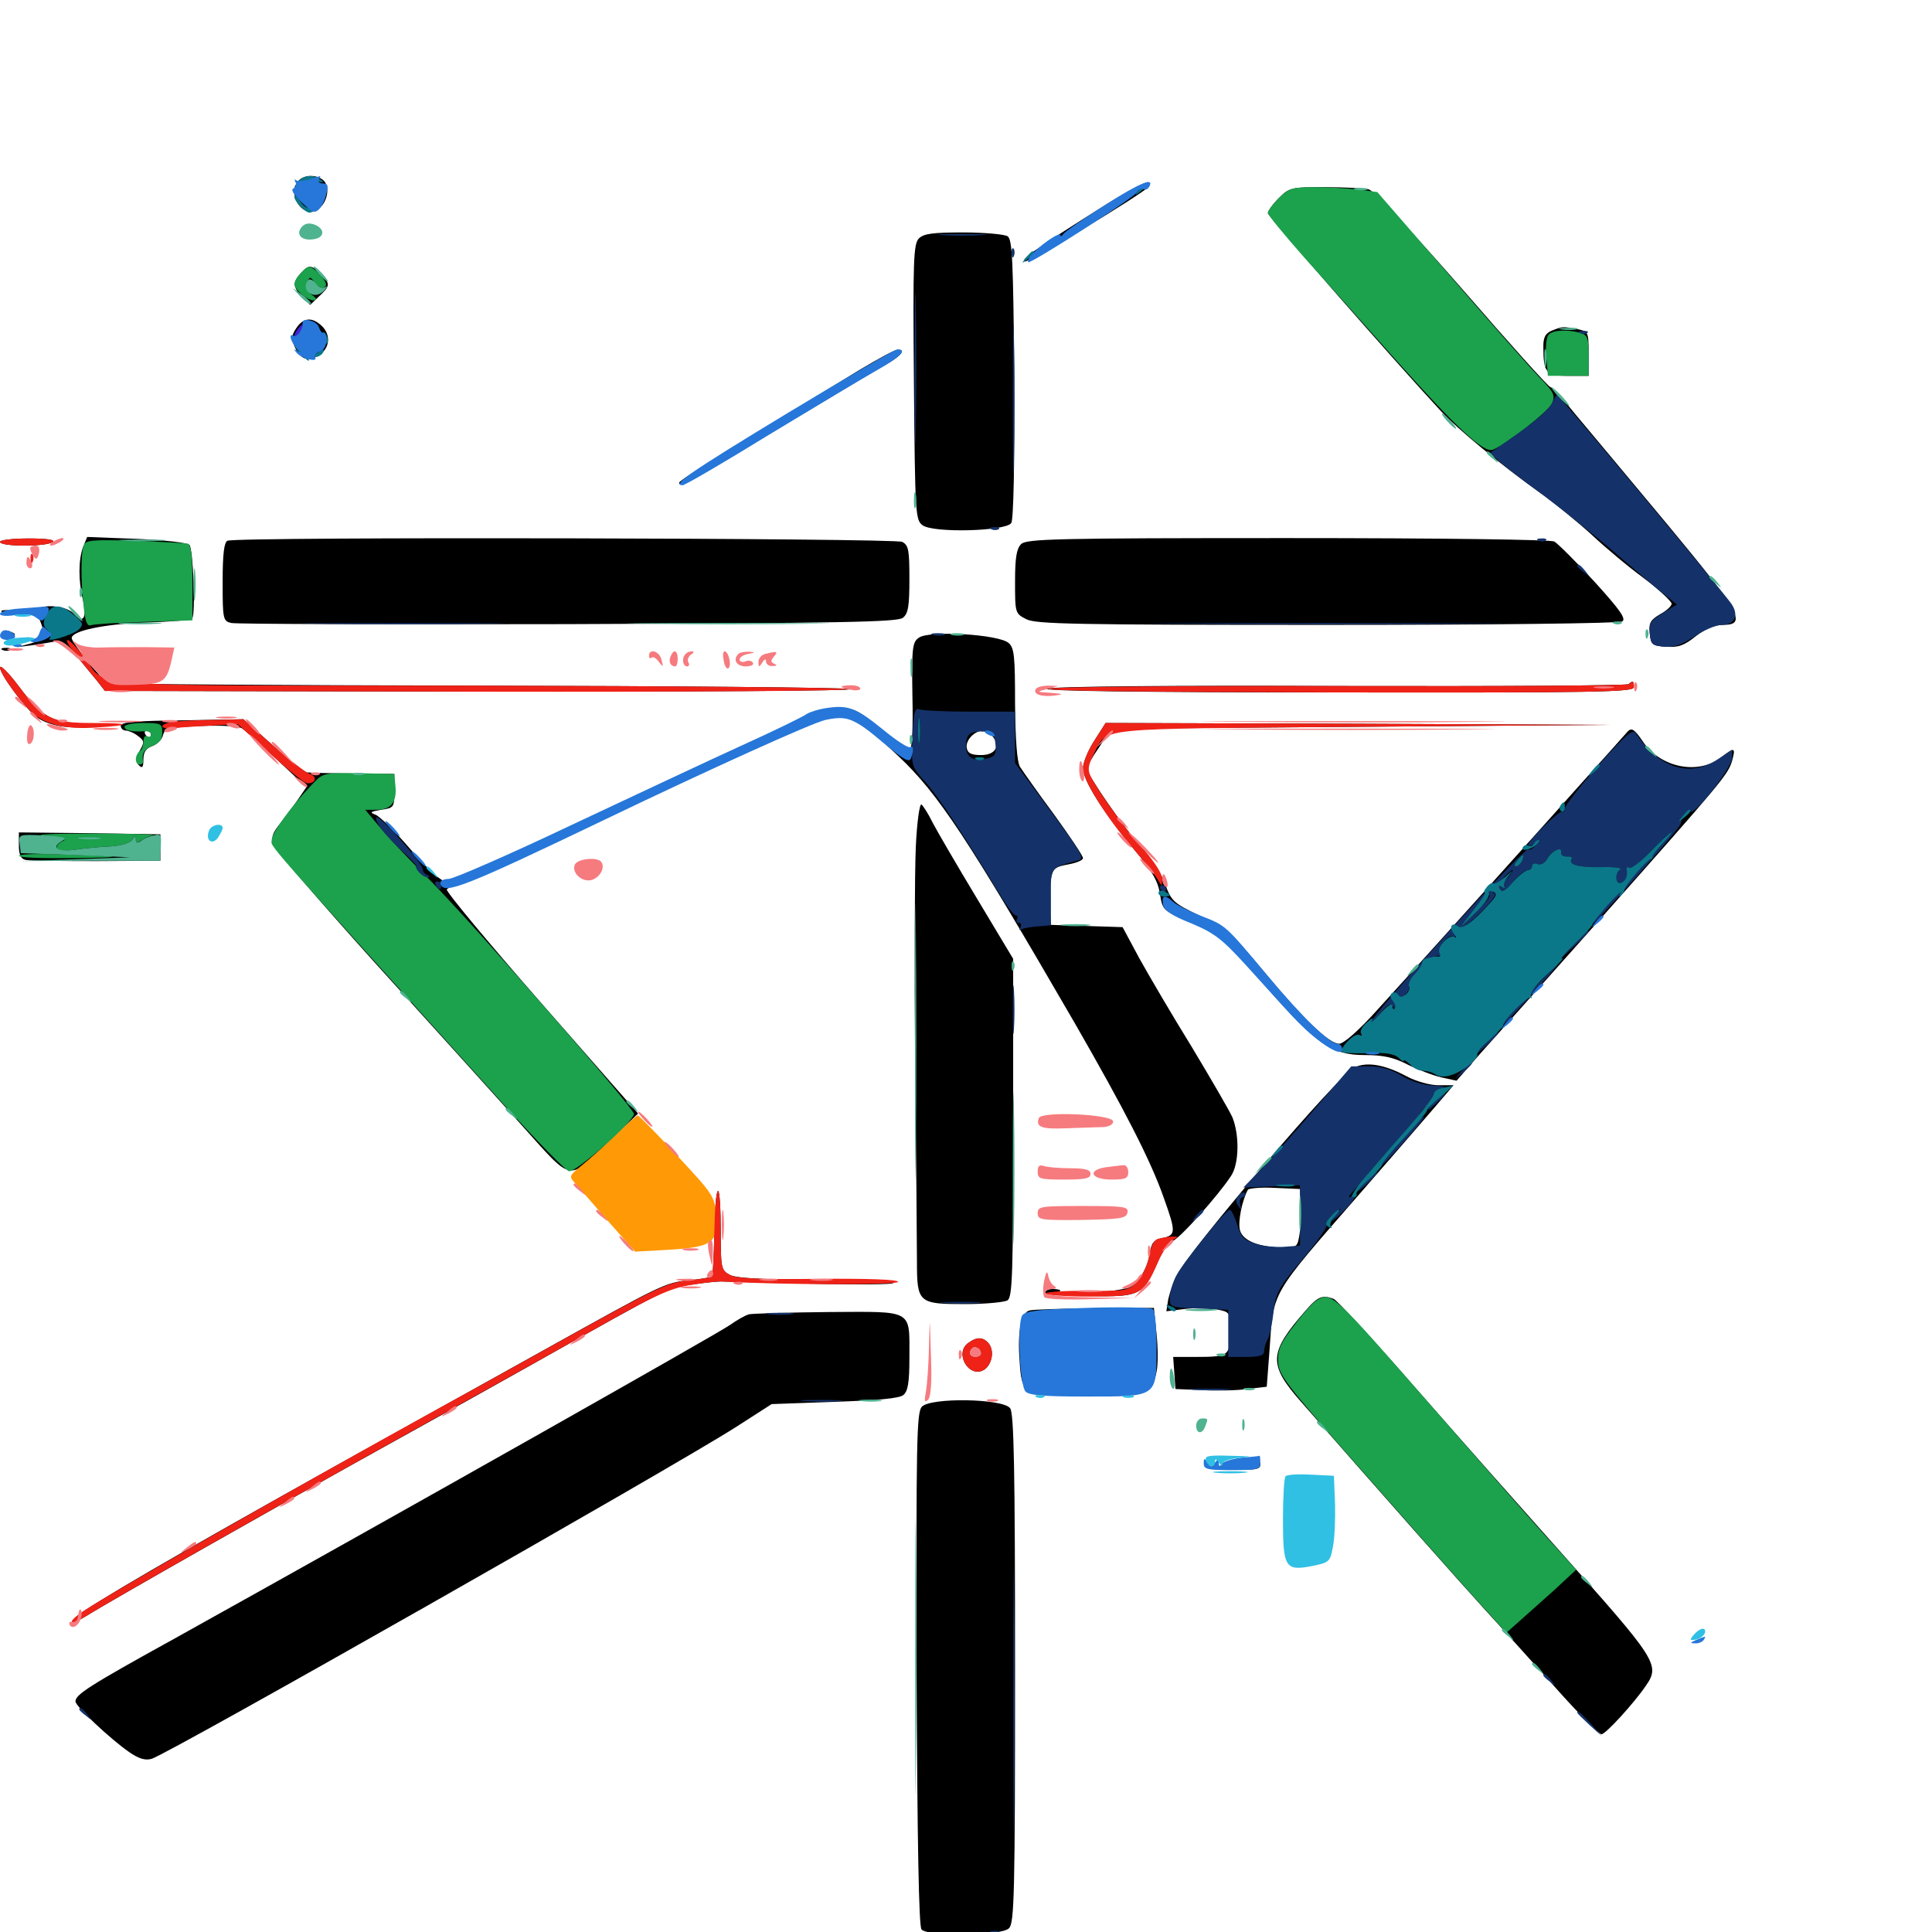 <svg xmlns="http://www.w3.org/2000/svg" viewBox="0 -1000 1000 1000">
	<path fill="#000000" d="M154.688 -906.641C148.242 -900.195 156.055 -887.109 163.867 -891.211C168.945 -893.945 171.094 -902.148 167.969 -906.055C165.039 -909.57 158.008 -909.961 154.688 -906.641ZM568.164 -891.406C534.961 -870.508 527.93 -865.43 530.469 -864.648C532.422 -864.062 589.453 -898.438 594.336 -903.125C595.312 -903.906 595.312 -905.078 594.336 -905.664C593.359 -906.25 581.641 -900 568.164 -891.406ZM661.914 -897.461C658.789 -894.336 656.25 -890.82 656.25 -889.648C656.25 -888.086 721.289 -813.672 746.094 -786.914C754.688 -777.734 776.367 -759.766 796.875 -745.117C804.883 -739.453 816.992 -729.492 823.828 -723.242C830.664 -716.797 842.773 -706.641 850.781 -700.781C858.789 -694.727 865.234 -688.672 865.234 -687.5C865.234 -686.328 862.5 -683.789 859.18 -682.031C854.297 -679.102 853.32 -677.539 853.906 -672.266C854.492 -666.211 855.078 -665.82 862.5 -665.234C868.75 -664.844 871.68 -665.82 877.734 -670.703C882.812 -674.609 887.5 -676.562 891.797 -676.562C904.492 -676.562 900.977 -682.812 862.891 -728.711C843.164 -752.344 821.875 -777.93 815.43 -785.547C809.18 -793.359 803.32 -799.609 802.539 -799.609C801.562 -799.609 781.25 -822.266 757.031 -850.195C731.445 -879.492 711.133 -901.172 708.594 -901.953C706.055 -902.539 695.898 -903.125 685.938 -903.125C668.359 -903.125 667.383 -902.93 661.914 -897.461ZM475.586 -876.562C472.852 -873.633 472.461 -865.82 473.047 -802.148C473.633 -733.594 473.828 -730.859 477.539 -728.125C483.008 -724.023 520.703 -725 523.438 -729.297C524.609 -731.055 525.195 -760.156 525 -804.102C524.414 -865.43 524.023 -876.172 521.484 -877.734C519.922 -878.711 509.57 -879.688 498.633 -879.688C482.812 -879.688 478.125 -879.102 475.586 -876.562ZM155.664 -858.594C151.367 -853.906 151.562 -851.172 156.445 -846.289L160.547 -842.188L165.234 -846.68C170.898 -851.953 171.094 -853.125 166.016 -858.203C161.133 -863.086 159.766 -863.086 155.664 -858.594ZM153.32 -830.078C150.781 -826.367 150.781 -824.609 152.539 -820.508C155.469 -813.867 159.57 -812.5 165.234 -816.211C170.898 -819.922 171.289 -826.953 166.406 -831.445C161.328 -836.133 156.836 -835.547 153.32 -830.078ZM803.32 -828.906C800 -827.539 798.828 -825.586 798.828 -820.703C798.828 -807.031 800.195 -805.469 811.719 -805.469H822.266V-816.992C822.266 -828.32 822.07 -828.516 816.211 -829.688C808.789 -831.055 808.789 -831.055 803.32 -828.906ZM445.312 -808.789C436.133 -803.125 411.328 -788.086 390.234 -775.195C368.945 -762.305 351.562 -751.172 351.562 -750.195C351.562 -747.266 356.055 -749.609 404.102 -778.906C429.492 -794.141 453.906 -808.789 458.594 -811.328C466.602 -815.82 469.141 -819.336 464.453 -818.945C463.086 -818.945 454.492 -814.258 445.312 -808.789ZM0 -719.531C0 -716.992 23.438 -716.992 27.148 -719.336C29.102 -720.508 24.805 -721.289 15.039 -721.289C6.641 -721.289 0 -720.508 0 -719.531ZM42.969 -716.797C40.625 -710.352 40.43 -699.609 42.969 -689.258C45.117 -679.883 42.969 -676.953 38.086 -682.422C33.008 -687.891 14.844 -687.305 19.141 -681.641C20.117 -680.469 21.484 -677.148 22.266 -674.219C23.242 -669.727 22.656 -668.945 16.016 -666.992L8.789 -665.039L16.602 -666.016C20.898 -666.602 26.367 -667.578 28.516 -667.969C31.641 -668.75 34.375 -666.992 39.258 -660.938C42.969 -656.445 47.852 -650.391 50.195 -647.656L54.297 -642.383L250.391 -641.992C358.008 -641.992 443.75 -642.383 440.43 -643.359C437.305 -644.141 350 -644.922 246.68 -645.117C143.359 -645.312 57.422 -645.898 55.859 -646.484C53.125 -647.461 37.109 -667.383 37.109 -669.727C37.109 -673.438 53.516 -676.953 74.805 -677.734C87.891 -678.125 98.828 -679.102 99.414 -679.688C101.367 -681.641 100 -716.016 98.047 -717.969C96.875 -719.141 84.57 -720.508 70.508 -721.094L45.117 -722.07ZM117.773 -720.117C116.016 -719.531 115.234 -713.281 115.234 -698.828C115.234 -679.492 115.43 -678.516 119.727 -677.539C122.07 -676.953 200.586 -676.758 294.141 -676.953C434.766 -677.539 464.844 -677.93 467.383 -680.273C470.117 -682.422 470.703 -686.523 470.703 -700.195C470.703 -715.234 470.312 -717.773 466.992 -719.531C463.086 -721.484 122.656 -722.266 117.773 -720.117ZM528.516 -718.359C526.172 -716.016 525.391 -711.328 525.391 -699.023C525.391 -682.812 525.391 -682.422 531.25 -679.492C536.133 -676.953 556.25 -676.562 686.914 -676.562C772.461 -676.562 838.086 -677.344 839.648 -678.32C841.797 -679.688 838.672 -684.18 825.195 -699.023C815.625 -709.375 806.445 -718.555 804.492 -719.727C802.344 -720.703 746.68 -721.484 666.211 -721.484C546.289 -721.484 531.25 -721.094 528.516 -718.359ZM1.562 -683.008C0 -683.594 0.586 -684.18 2.734 -684.18C4.883 -684.375 6.055 -683.789 5.273 -683.203C4.688 -682.617 2.93 -682.422 1.562 -683.008ZM0.977 -672.656C0.195 -671.484 1.562 -670.703 3.711 -670.703C8.594 -670.703 8.984 -671.875 4.883 -673.242C3.32 -674.023 1.562 -673.633 0.977 -672.656ZM475.586 -669.922C472.266 -667.578 471.875 -665.039 472.266 -639.648C472.656 -623.047 472.07 -612.109 470.898 -612.109C469.922 -612.109 463.086 -616.992 456.055 -622.852C444.727 -632.031 441.797 -633.594 434.57 -633.594C425.977 -633.594 402.539 -623.242 283.984 -566.992C257.031 -554.297 233.008 -543.75 230.859 -543.75C228.32 -543.75 221.875 -549.609 212.5 -560.352C204.688 -569.531 196.484 -577.539 194.336 -578.32C191.211 -579.492 191.602 -579.883 197.266 -580.859C203.906 -581.836 204.102 -582.031 204.102 -590.625V-599.414L182.617 -599.609C170.898 -599.805 160.156 -600 158.984 -600.195C157.812 -600.195 149.805 -606.445 141.406 -614.062L125.977 -627.734L94.336 -627.148C70.508 -626.953 62.5 -626.172 62.5 -624.414C62.5 -623.047 63.672 -621.875 65.039 -621.875C66.406 -621.875 69.336 -620.703 71.289 -619.141C74.805 -616.602 74.805 -615.82 72.266 -611.328C70.312 -607.422 70.117 -605.664 71.875 -603.906C73.633 -602.148 74.219 -602.734 74.219 -606.836C74.219 -610.742 75.586 -612.695 78.906 -613.867C81.445 -614.844 83.984 -617.383 84.375 -619.531C85.352 -623.047 87.5 -623.438 103.711 -624.219C114.648 -624.609 123.242 -624.219 125.195 -623.047C126.953 -621.875 135.156 -614.453 143.555 -606.641L158.594 -592.578L153.516 -585.156C150.781 -581.25 146.484 -575.586 144.141 -572.656C140.82 -568.359 140.234 -566.211 141.797 -562.305C142.773 -559.766 166.406 -532.422 194.336 -501.367C222.266 -470.508 256.055 -433.203 269.336 -418.359C297.266 -387.305 293.359 -388.086 315.82 -409.766L330.273 -423.633L280.273 -480.664C252.734 -512.109 230.664 -538.672 231.25 -539.648C231.836 -540.43 234.961 -541.797 238.281 -542.578C241.602 -543.164 262.109 -552.148 283.789 -562.5C358.594 -598.047 422.852 -627.344 428.906 -628.516C438.477 -630.664 446.68 -625.977 465.039 -608.594C485.742 -589.062 500.781 -566.211 556.25 -470.508C581.641 -426.367 595.508 -399.609 602.344 -380.078C608.789 -362.109 608.594 -360.742 601.758 -359.18C597.07 -358.203 595.898 -356.836 594.922 -350.391C594.336 -346.289 591.797 -340.43 589.258 -337.695C585.547 -333.203 582.812 -332.422 567.383 -331.055L549.805 -329.492L568.555 -329.102C590.039 -328.906 591.797 -330.078 599.414 -347.07C601.562 -352.344 605.078 -357.031 606.836 -357.617C610.352 -358.594 630.273 -380.859 637.109 -391.211C641.406 -397.461 641.602 -412.5 637.891 -421.68C636.328 -425.195 626.758 -441.602 616.797 -458.203C606.641 -474.609 594.531 -495.312 589.648 -504.102L581.055 -520.117L562.5 -520.703L543.945 -521.289L543.359 -530.078C542.969 -534.766 543.164 -541.602 543.945 -544.922C544.922 -550.391 546.094 -551.367 552.734 -552.539C557.031 -553.32 560.547 -554.688 560.547 -555.859C560.547 -557.031 553.711 -567.188 545.508 -578.516C537.109 -589.844 529.297 -600.977 527.93 -603.125C526.367 -605.859 525.586 -616.992 525.391 -635.742C525.391 -660.352 525 -664.648 522.07 -667.188C516.992 -671.68 480.859 -673.828 475.586 -669.922ZM78.125 -619.922C78.125 -618.945 77.734 -617.969 77.344 -617.969C76.758 -617.969 75.781 -618.945 75.195 -619.922C74.609 -621.094 75 -621.875 75.977 -621.875C77.148 -621.875 78.125 -621.094 78.125 -619.922ZM513.672 -618.945C517.969 -613.867 515.234 -609.18 507.812 -609.18C502.734 -609.18 500.781 -610.156 500.391 -612.891C499.609 -616.797 504.492 -621.875 508.984 -621.875C510.156 -621.875 512.305 -620.508 513.672 -618.945ZM1.562 -663.477C0 -664.062 0.586 -664.648 2.734 -664.648C4.883 -664.844 6.055 -664.258 5.273 -663.672C4.688 -663.086 2.93 -662.891 1.562 -663.477ZM0 -654.492C0 -651.172 12.109 -634.57 18.359 -629.297C24.609 -624.414 34.766 -622.461 48.828 -624.023L61.523 -625.195L46.289 -625.391C26.953 -625.781 22.07 -628.32 9.766 -644.727C4.492 -651.758 0 -656.25 0 -654.492ZM842.969 -645.898C842.188 -645.117 775.586 -644.727 694.727 -644.922C606.25 -645.312 545.508 -644.727 541.992 -643.555C538.281 -642.383 590.43 -641.602 691.016 -641.602C827.344 -641.406 845.703 -641.797 845.703 -644.336C845.703 -647.656 845.117 -647.852 842.969 -645.898ZM566.406 -616.602C563.086 -611.523 560.547 -605.078 560.547 -602.344C560.547 -596.094 571.289 -579.102 587.305 -559.961C596.484 -549.023 599.414 -543.75 600.391 -537.305C601.758 -528.906 601.953 -528.711 614.648 -523.438C621.875 -520.508 629.102 -516.992 630.859 -515.82C632.617 -514.453 643.555 -502.539 655.273 -489.258C681.641 -459.18 689.453 -453.906 706.445 -453.906C715.82 -453.906 721.289 -452.734 728.516 -449.023C733.594 -446.484 741.602 -443.359 745.898 -442.383L753.906 -440.625L766.211 -454.688C773.047 -462.305 800.586 -493.164 827.344 -523.242C891.602 -595.703 894.336 -599.023 896.484 -606.055C898.438 -613.086 897.852 -613.477 891.211 -608.203C879.102 -598.633 859.375 -602.539 850.195 -616.406C846.094 -622.461 844.531 -623.438 842.578 -621.484C841.406 -620.117 831.641 -609.18 821.094 -597.461C791.992 -564.844 732.031 -498.242 713.477 -477.93C703.516 -466.797 695.508 -459.766 693.164 -459.766C687.891 -459.766 674.414 -472.656 653.711 -497.656C637.5 -516.992 634.57 -519.531 621.094 -525.977C607.227 -532.617 606.25 -533.594 602.93 -542.773C600.977 -548.047 595.508 -556.445 590.82 -561.523C582.422 -570.508 562.5 -599.219 562.5 -602.344C562.5 -603.125 565.43 -608.203 568.945 -613.281L575.195 -622.852L704.102 -623.828L833.008 -624.805L702.539 -625.391L572.266 -625.781ZM474.023 -561.719C473.438 -549.219 473.242 -499.414 473.633 -450.977C474.219 -402.734 474.609 -355.859 474.609 -347.07C474.609 -325.586 475.391 -325 499.609 -325C509.961 -325 519.922 -325.977 521.484 -326.953C524.023 -328.516 524.414 -340.625 524.414 -416.211V-503.711L505.664 -534.961C495.312 -552.148 484.961 -569.922 482.617 -574.414C480.469 -578.906 477.734 -583.008 476.953 -583.594C475.977 -584.18 474.609 -574.414 474.023 -561.719ZM9.766 -562.5C9.766 -557.617 10.742 -555.469 13.281 -554.883C15.039 -554.492 31.641 -554.297 49.805 -554.297L83.008 -554.492V-561.328V-568.164L46.484 -568.75L9.766 -569.141ZM700.977 -447.461C693.164 -443.945 615.82 -353.32 609.18 -340.039C607.422 -336.719 605.469 -331.055 604.688 -327.539L603.711 -321.289L613.086 -322.461C618.359 -323.047 625.781 -323.047 629.688 -322.266C636.719 -320.898 636.719 -320.898 636.719 -310.547C636.719 -298.242 635.938 -297.656 618.945 -297.656H607.227L607.812 -289.453L608.398 -281.055L622.07 -280.469C629.688 -280.078 640.234 -280.273 645.703 -281.055L655.664 -282.227L657.031 -300.195C659.375 -332.617 656.445 -327.734 705.078 -383.594C719.531 -400.195 736.133 -419.336 741.992 -426.172L752.344 -438.281H744.531C740.234 -438.281 733.008 -440.234 727.93 -442.969C716.602 -449.023 707.422 -450.586 700.977 -447.461ZM673.438 -377.734C673.828 -374.023 673.633 -367.188 672.852 -362.695C671.68 -354.492 671.484 -354.297 664.453 -354.297C651.758 -354.297 643.164 -357.812 641.797 -363.281C640.625 -367.578 642.969 -378.906 645.898 -384.18C646.484 -384.961 652.734 -385.547 659.766 -385.156L672.852 -384.57ZM369.727 -361.914C369.531 -350 368.945 -339.844 368.555 -339.258C367.969 -338.867 362.5 -337.891 356.25 -337.305C344.336 -336.133 341.797 -334.766 283.203 -302.148C269.727 -294.727 237.695 -276.758 211.914 -262.5C114.062 -208.203 61.523 -178.125 43.555 -166.211C34.57 -160.156 35.547 -158.008 44.531 -163.477C56.641 -171.094 148.242 -223.047 198.242 -250.781C224.023 -265.039 258.789 -284.375 275.391 -293.75C347.852 -334.57 346.094 -333.594 358.398 -335.156C364.844 -336.133 371.484 -336.719 373.047 -336.719C374.609 -336.719 395.703 -336.133 419.922 -335.547C444.141 -334.961 463.086 -335.156 462.305 -335.938C461.328 -336.914 442.969 -337.695 421.289 -337.695C392.773 -337.695 380.664 -338.477 377.539 -340.234C373.242 -342.578 373.047 -343.945 373.047 -363.086C373.047 -374.414 372.461 -383.594 371.68 -383.594C370.703 -383.594 369.922 -373.828 369.727 -361.914ZM541.016 -331.055C541.016 -332.031 542.773 -332.812 544.922 -332.812C547.07 -332.812 548.828 -332.422 548.828 -332.031C548.828 -331.641 547.07 -330.859 544.922 -330.273C542.773 -329.688 541.016 -330.078 541.016 -331.055ZM675.977 -321.875C656.641 -299.805 656.25 -293.945 673.438 -274.414C712.695 -229.492 758.594 -177.734 769.531 -165.82C776.562 -158.203 792.188 -140.82 804.492 -127.148C816.602 -113.477 827.734 -102.344 828.906 -102.344C831.055 -102.344 845.703 -118.359 851.953 -127.539C859.375 -138.281 857.617 -140.82 807.422 -197.07C788.281 -218.555 754.688 -256.445 732.812 -281.445C711.133 -306.25 691.992 -327.148 690.234 -327.734C684.57 -329.883 682.031 -328.906 675.977 -321.875ZM532.812 -321.68C528.516 -320.508 526.562 -310.742 527.734 -295.703C528.906 -278.125 528.906 -278.125 562.695 -278.125C594.336 -278.125 596.289 -278.711 598.633 -290.039C599.414 -293.359 599.414 -302.148 598.633 -309.57L597.266 -323.047L566.602 -322.852C549.805 -322.656 534.57 -322.266 532.812 -321.68ZM387.695 -319.727C385.547 -319.141 381.25 -316.602 377.93 -314.258C372.656 -310.352 210.547 -218.75 90.82 -152.148C45.508 -127.148 39.062 -122.852 39.062 -119.336C39.062 -116.797 57.227 -99.805 66.797 -93.164C71.875 -89.648 75.195 -88.672 78.516 -89.648C87.891 -92.578 348.828 -240.82 380.859 -261.328L399.414 -273.242L432.031 -274.414C454.492 -275.195 465.43 -276.172 467.578 -277.93C469.922 -279.883 470.703 -284.375 470.703 -297.07C470.703 -322.656 473.242 -321.094 429.102 -320.898C408.398 -320.703 389.844 -320.117 387.695 -319.727ZM501.172 -304.883C493.75 -299.609 501.562 -286.328 509.375 -291.016C513.477 -293.75 514.844 -300.781 511.719 -304.688C508.789 -308.008 505.664 -308.203 501.172 -304.883ZM507.812 -299.414C507.812 -298.438 506.445 -297.656 504.883 -297.656C501.953 -297.656 500.977 -300 503.125 -302.148C504.688 -303.711 507.812 -301.953 507.812 -299.414ZM477.148 -271.875C474.414 -268.945 474.219 -253.516 474.414 -136.133C474.805 -46.094 475.586 -3.125 476.953 -1.367C480.078 2.539 518.359 2.148 522.266 -1.953C525 -4.688 525.391 -19.531 525.391 -136.328C525.391 -240.43 524.805 -268.359 522.852 -271.094C519.141 -276.172 481.641 -276.758 477.148 -271.875ZM643.555 -242.969C646.68 -241.797 645.898 -241.211 639.648 -240.625C632.422 -239.844 632.617 -239.648 642.188 -239.453C650 -239.062 652.344 -239.648 652.344 -241.992C652.344 -243.945 650.391 -244.922 646.094 -244.727C640.82 -244.727 640.43 -244.336 643.555 -242.969Z"/>
	<path fill="#ff9906" d="M318.359 -412.305C312.5 -406.641 304.688 -399.609 300.977 -396.68C294.336 -391.211 294.336 -391.211 298.242 -386.914C300.195 -384.57 308.008 -375.781 315.234 -367.383L328.711 -352.148L346.289 -353.125C368.75 -354.492 371.875 -356.836 370.703 -371.094C369.922 -380.859 368.945 -382.031 350.391 -401.953C339.844 -413.281 330.664 -422.656 330.078 -422.656C329.492 -422.656 324.219 -417.969 318.359 -412.305Z"/>
	<path fill="#ef2218" d="M0 -719.531C0 -716.992 23.438 -716.992 27.148 -719.336C29.102 -720.508 24.805 -721.289 15.039 -721.289C6.641 -721.289 0 -720.508 0 -719.531ZM15.82 -710.547C15.82 -708.398 16.406 -707.812 16.992 -709.375C17.578 -710.742 17.383 -712.5 16.797 -713.086C16.211 -713.867 15.625 -712.695 15.82 -710.547ZM39.453 -660.742C42.969 -656.445 47.852 -650.391 50.195 -647.656L54.297 -642.383L249.414 -641.992C356.641 -641.797 442.188 -642.383 439.453 -643.359C436.719 -644.141 349.609 -644.922 245.898 -645.117C33.984 -645.312 56.25 -643.555 43.164 -660.547C39.648 -665.039 35.938 -668.75 34.961 -668.75C33.789 -668.75 35.938 -665.234 39.453 -660.742ZM0 -654.492C0 -650.977 12.5 -633.984 18.359 -629.688C25.391 -624.414 35.742 -622.461 49.805 -623.438C68.945 -624.609 68.164 -625.781 48.047 -625.781C26.758 -625.781 22.461 -627.93 9.766 -644.727C4.492 -651.758 0 -656.25 0 -654.492ZM843.164 -645.898C842.383 -645.117 775.977 -644.727 695.703 -644.922C614.258 -645.117 546.875 -644.531 542.969 -643.555C538.672 -642.383 595.117 -641.797 691.016 -641.602C827.344 -641.406 845.703 -641.797 845.703 -644.336C845.703 -647.656 845.117 -647.852 843.164 -645.898ZM89.453 -626.367C86.328 -625.977 83.984 -624.805 83.984 -624.023C83.984 -623.242 86.328 -622.852 89.453 -623.047C92.383 -623.438 101.172 -624.023 108.789 -624.414L123.047 -625.195L139.844 -609.961C149.023 -601.367 157.812 -594.531 159.18 -594.531C163.477 -594.531 164.453 -598.047 160.352 -599.414C158.398 -600 149.805 -606.641 141.406 -614.062L125.977 -627.734L110.352 -627.344C101.758 -627.344 92.383 -626.758 89.453 -626.367ZM566.406 -616.602C563.086 -611.523 560.547 -605.078 560.547 -602.344C560.547 -596.094 572.852 -576.562 586.914 -560.352C592.383 -553.906 598.047 -546.875 599.219 -544.727C601.367 -541.016 601.367 -541.016 601.562 -545.117C601.562 -547.656 597.656 -553.906 591.992 -560.156C583.008 -570.117 569.727 -588.477 564.648 -597.852C562.891 -601.562 563.086 -603.711 566.211 -609.766C573.438 -623.828 563.281 -622.656 705.859 -623.828L834.961 -624.805L703.516 -625.391L572.266 -625.781ZM369.727 -361.914C369.531 -349.805 368.945 -339.648 368.359 -339.258C367.969 -338.867 362.5 -337.891 356.25 -337.305C346.094 -336.328 339.062 -333.008 298.828 -310.742C273.633 -296.68 241.602 -278.906 227.539 -271.289C149.414 -228.125 51.562 -172.266 41.602 -165.039C34.375 -159.766 36.523 -158.594 44.531 -163.477C57.031 -171.484 148.438 -223.242 219.727 -262.891C257.422 -283.789 301.172 -308.203 316.992 -317.188C340.039 -330.078 348.438 -333.594 358.008 -334.961C364.648 -336.133 371.484 -336.719 373.047 -336.719C404.102 -334.961 464.844 -334.766 464.844 -336.523C464.844 -337.695 450.391 -338.281 423.438 -338.086C392.578 -337.695 380.664 -338.281 377.539 -340.234C373.242 -342.578 373.047 -343.945 373.047 -363.086C373.047 -374.414 372.461 -383.594 371.68 -383.594C370.703 -383.594 369.922 -373.828 369.727 -361.914ZM599.414 -358.789C597.461 -358.398 595.703 -355.078 594.922 -350.391C594.336 -346.289 591.602 -340.234 589.062 -337.305C584.375 -331.836 583.984 -331.836 562.695 -331.836C550.781 -332.031 541.016 -331.25 541.016 -330.469C541.016 -329.688 551.367 -328.906 564.062 -328.906C590.43 -328.906 591.992 -329.688 599.414 -346.875C601.562 -351.758 604.883 -356.836 606.836 -358.008C610.156 -359.961 610.156 -359.961 606.445 -359.961C604.297 -359.766 601.172 -359.375 599.414 -358.789ZM501.172 -304.883C493.75 -299.609 501.562 -286.328 509.375 -291.016C513.477 -293.75 514.844 -300.781 511.719 -304.688C508.789 -308.008 505.664 -308.203 501.172 -304.883ZM507.812 -299.414C507.812 -298.438 506.445 -297.656 504.883 -297.656C501.953 -297.656 500.977 -300 503.125 -302.148C504.688 -303.711 507.812 -301.953 507.812 -299.414Z"/>
	<path fill="#1ca14c" d="M661.914 -897.461C658.789 -894.336 656.25 -890.82 656.25 -889.844C656.25 -888.672 664.844 -878.32 675.195 -866.602C685.547 -855.078 707.031 -831.055 722.852 -813.281C754.102 -778.32 767.969 -765.43 772.656 -767.188C779.492 -769.922 801.367 -786.914 803.32 -791.211C805.078 -795.312 804.492 -796.875 796.484 -805.078C791.602 -810.156 770.898 -833.594 750.391 -857.422L712.891 -900.586L702.734 -901.953C697.07 -902.539 686.914 -903.125 680.078 -903.125C668.945 -903.125 666.992 -902.539 661.914 -897.461ZM155.664 -858.594C153.711 -856.641 152.344 -854.102 152.344 -852.93C152.344 -850.195 158.984 -844.531 162.305 -844.531C164.258 -844.727 164.062 -845.508 161.328 -847.461C158.984 -849.219 158.203 -851.367 158.984 -853.711C160.352 -857.031 160.547 -857.031 163.086 -853.516C164.648 -851.562 166.797 -850.586 167.969 -851.367C169.531 -852.344 168.75 -854.297 165.82 -857.422C160.547 -863.086 159.766 -863.086 155.664 -858.594ZM801.367 -826.562C800.391 -825.195 799.805 -819.922 800.391 -814.844L801.172 -805.469H811.719H822.266V-816.016C822.266 -825.195 821.68 -826.562 817.969 -827.734C810.742 -829.688 803.32 -829.102 801.367 -826.562ZM43.359 -717.773C41.797 -714.062 41.797 -699.219 43.359 -685.352C44.141 -678.125 45.117 -675.781 47.07 -676.367C48.633 -676.953 60.938 -677.734 74.805 -678.125L99.609 -678.906V-698.242C99.609 -712.109 98.828 -717.969 97.266 -718.555C95.898 -718.945 83.398 -719.531 69.727 -720.117C48.047 -720.703 44.336 -720.508 43.359 -717.773ZM64.453 -623.828C64.453 -621.875 68.359 -621.094 74.805 -621.484C76.562 -621.68 78.125 -620.898 78.125 -619.727C78.125 -618.75 77.344 -618.359 76.172 -618.945C75.195 -619.531 74.219 -618.359 74.219 -616.211C74.219 -614.062 73.438 -611.719 72.266 -611.133C71.289 -610.547 70.312 -608.594 70.312 -607.031C70.312 -605.469 71.094 -604.297 72.266 -604.297C73.438 -604.297 74.023 -604.883 74.023 -605.859C73.242 -610.156 74.805 -612.305 79.102 -614.062C82.617 -615.43 83.984 -617.383 83.984 -620.898C83.984 -625.391 83.398 -625.781 74.219 -625.781C68.945 -625.781 64.453 -625 64.453 -623.828ZM161.328 -593.75C150.586 -582.617 140.625 -568.75 140.625 -565.234C140.625 -561.133 132.031 -570.898 260.547 -428.516C277.539 -409.766 292.773 -394.141 294.531 -393.75C298.242 -393.164 328.125 -419.727 328.125 -423.438C328.125 -426.758 242.969 -524.023 221.68 -545.312C212.695 -554.297 201.562 -565.82 197.266 -571.094L189.062 -580.859H194.922C202.344 -580.859 205.469 -584.766 204.688 -592.969L204.102 -599.414L185.742 -599.805C167.188 -600 167.188 -600 161.328 -593.75ZM23.438 -567.383C31.445 -566.602 34.766 -565.625 32.812 -564.844C30.859 -564.062 29.297 -562.5 29.297 -561.133C29.297 -559.57 32.227 -559.375 38.672 -560.156C43.75 -560.938 52.148 -561.719 57.227 -561.914C62.891 -562.305 67.383 -563.672 68.555 -565.43C69.922 -567.578 70.312 -567.578 70.312 -565.43C70.312 -563.672 71.094 -563.477 72.852 -564.844C74.023 -565.82 76.953 -567.188 79.102 -567.773C81.25 -568.164 66.797 -568.555 46.875 -568.555C26.172 -568.555 16.211 -567.969 23.438 -567.383ZM51.367 -565.82C53.711 -566.211 51.367 -566.602 45.898 -566.602C40.625 -566.602 38.477 -566.211 41.602 -565.82C44.531 -565.43 48.828 -565.43 51.367 -565.82ZM9.766 -557.031C9.766 -556.055 22.656 -555.664 38.672 -555.859C67.578 -556.25 64.062 -556.836 28.711 -557.812C18.359 -558.203 9.766 -557.812 9.766 -557.031ZM681.445 -326.953C679.688 -325.977 674.414 -320.117 669.922 -314.062C663.086 -305.273 661.328 -301.758 661.523 -295.508C661.719 -288.477 664.844 -284.375 701.562 -242.578C723.633 -217.578 750.195 -187.5 760.547 -175.977L779.688 -154.883L786.719 -161.133C790.625 -164.648 798.828 -171.875 804.883 -177.344L815.82 -187.5L799.219 -205.859C790.039 -216.016 764.648 -245.117 742.578 -270.312C689.258 -331.445 689.258 -331.445 681.445 -326.953Z"/>
	<path fill="#143269" d="M487.891 -878.32C482.227 -878.711 486.719 -878.906 498.047 -878.906C509.375 -878.906 513.867 -878.711 508.398 -878.32C502.734 -877.93 493.359 -877.93 487.891 -878.32ZM473.438 -809.375C473.438 -774.414 473.828 -760.156 474.023 -777.734C474.414 -795.117 474.414 -823.633 474.023 -841.211C473.828 -858.594 473.438 -844.336 473.438 -809.375ZM523.633 -868.75C523.633 -866.602 524.219 -866.016 524.805 -867.578C525.391 -868.945 525.195 -870.703 524.609 -871.289C524.023 -872.07 523.438 -870.898 523.633 -868.75ZM524.219 -793.75C524.219 -758.789 524.609 -744.531 524.805 -762.109C525.195 -779.492 525.195 -808.008 524.805 -825.586C524.609 -842.969 524.219 -828.711 524.219 -793.75ZM817.969 -827.539C816.406 -828.125 816.992 -828.711 819.141 -828.711C821.289 -828.906 822.461 -828.32 821.68 -827.734C821.094 -827.148 819.336 -826.953 817.969 -827.539ZM803.125 -791.016C801.953 -788.477 794.336 -781.641 786.133 -775.977L771.094 -765.43L776.758 -760.547C779.883 -757.812 789.844 -750.195 799.023 -743.555C808.008 -736.719 823.438 -724.414 833.203 -716.211C842.969 -707.812 854.688 -697.852 859.375 -693.945L867.969 -687.109L860.547 -682.617C854.297 -678.711 853.32 -677.148 853.906 -671.875C854.492 -666.406 855.273 -665.82 861.328 -665.234C866.406 -664.844 870.508 -666.211 876.953 -670.508C881.836 -673.828 888.281 -676.562 891.211 -676.562C897.852 -676.562 900.195 -681.445 896.289 -687.305C893.164 -692.188 806.836 -795.703 805.859 -795.703C805.664 -795.703 804.297 -793.555 803.125 -791.016ZM513.281 -725.977C511.719 -726.562 512.305 -727.148 514.453 -727.148C516.602 -727.344 517.773 -726.758 516.992 -726.172C516.406 -725.586 514.648 -725.391 513.281 -725.977ZM796.484 -720.117C794.922 -720.703 795.508 -721.289 797.656 -721.289C799.805 -721.484 800.977 -720.898 800.195 -720.312C799.609 -719.727 797.852 -719.531 796.484 -720.117ZM816.406 -707.031C816.406 -706.641 817.969 -705.078 819.922 -703.711C822.852 -701.172 823.047 -701.367 820.508 -704.492C817.969 -707.617 816.406 -708.594 816.406 -707.031ZM165.625 -677.148C141.602 -677.344 160.742 -677.539 208.008 -677.539C255.273 -677.539 274.805 -677.344 251.562 -677.148C228.32 -676.758 189.648 -676.758 165.625 -677.148ZM610.938 -677.148C569.727 -677.344 603.32 -677.539 685.547 -677.539C767.773 -677.539 801.367 -677.344 760.352 -677.148C719.141 -676.758 651.953 -676.758 610.938 -677.148ZM483.008 -671.289C481.055 -671.875 482.227 -672.266 485.352 -672.266C488.672 -672.266 490.039 -671.875 488.867 -671.289C487.5 -670.898 484.766 -670.898 483.008 -671.289ZM472.266 -618.555C471.68 -603.516 471.68 -603.32 478.711 -595.508C485.156 -588.477 499.414 -566.992 517.188 -537.5C520.898 -531.25 524.805 -526.172 525.781 -526.172C526.758 -526.172 526.953 -525.391 526.367 -524.219C525.781 -523.242 526.172 -522.266 527.344 -522.266C528.516 -522.266 528.906 -521.289 528.125 -519.922C527.344 -518.75 527.539 -518.359 528.711 -518.945C529.688 -519.531 533.594 -520.312 537.305 -520.508L543.945 -521.094V-535.742C543.945 -551.758 543.164 -550.586 558.203 -554.688C561.523 -555.664 559.961 -558.398 541.016 -583.984L525.391 -605.078V-618.359V-631.641H502.148C489.258 -631.641 477.539 -632.227 475.977 -632.812C473.438 -633.789 472.852 -631.25 472.266 -618.555ZM475.977 -616.602C475.586 -613.477 475.195 -616.016 475.195 -621.875C475.195 -627.734 475.586 -630.273 475.977 -627.344C476.367 -624.219 476.367 -619.531 475.977 -616.602ZM515.234 -614.844C515.82 -609.766 515.039 -608.398 510.938 -607.422C503.711 -605.664 500 -607.812 500 -614.062C500 -620.117 502.344 -621.875 509.766 -621.289C513.672 -620.898 514.844 -619.727 515.234 -614.844ZM827.344 -603.906C817.773 -592.969 809.961 -583.008 809.961 -581.445C809.961 -580.078 809.375 -579.297 808.789 -579.883C807.617 -581.25 791.016 -565.039 791.016 -562.695C791.016 -561.719 792.578 -562.109 794.531 -563.477C797.461 -566.016 797.656 -565.82 795.117 -562.891C793.75 -560.938 791.797 -559.766 791.016 -560.352C788.867 -561.719 708.984 -473.438 708.984 -470.117C708.984 -469.141 711.328 -471.484 714.062 -475C718.164 -480.078 719.727 -481.055 721.094 -478.906C722.461 -476.953 722.656 -476.953 722.266 -479.297C721.875 -481.055 722.266 -482.227 722.852 -482.227C725.391 -482.227 730.273 -487.695 729.297 -489.453C727.734 -491.992 742.188 -506.836 744.727 -505.273C745.898 -504.492 746.094 -505.078 745.312 -506.445C743.555 -509.18 749.609 -516.797 752.344 -515.234C753.125 -514.648 753.711 -515.234 753.516 -516.602C753.125 -517.969 754.102 -519.141 755.469 -519.336C758.984 -519.336 776.172 -536.719 773.633 -537.5C772.461 -537.891 772.07 -539.062 772.656 -540.039C773.438 -541.211 774.805 -541.211 776.367 -539.844C778.125 -538.281 779.883 -539.258 783.398 -543.75C785.938 -546.875 789.258 -549.609 790.625 -549.609C791.797 -549.609 792.969 -550.586 792.969 -551.758C792.969 -552.93 794.336 -553.516 795.898 -552.734C797.461 -552.148 799.609 -553.32 800.781 -555.273C802.93 -559.57 808.789 -562.305 808.008 -558.789C807.812 -557.422 809.18 -556.641 810.938 -556.641C812.891 -556.836 814.062 -556.25 813.477 -555.469C811.523 -552.344 817.188 -550.977 828.906 -551.172C835.547 -551.367 839.844 -550.781 838.672 -550C835.156 -547.852 836.133 -541.992 839.648 -543.359C843.164 -544.531 840.234 -540.43 828.32 -527.734C824.609 -523.633 822.07 -520.312 822.656 -520.312C824.609 -520.312 869.531 -571.094 869.922 -573.633C870.508 -577.539 873.242 -581.055 875 -579.883C877.539 -578.32 896.484 -602.734 896.484 -607.617V-611.914L889.453 -607.227C874.805 -597.266 858.789 -602.148 846.68 -620.508C845.117 -622.852 841.406 -619.727 827.344 -603.906ZM854.297 -556.445C848.047 -549.414 842.773 -543.75 842.578 -543.75C842.188 -543.75 842.188 -545.508 842.383 -547.461C842.383 -549.609 843.164 -550.977 843.75 -550.586C844.531 -550.195 849.414 -554.102 854.492 -559.375C859.766 -564.844 864.453 -569.141 864.844 -569.141C865.234 -569.141 860.352 -563.477 854.297 -556.445ZM787.891 -554.492C787.109 -552.93 785.742 -551.562 784.766 -551.562C783.594 -551.562 783.789 -552.734 785.156 -554.492C786.523 -556.055 787.891 -557.422 788.281 -557.422C788.672 -557.422 788.477 -556.055 787.891 -554.492ZM780.664 -546.094C778.711 -544.141 777.93 -541.797 778.711 -540.82C779.688 -540.039 779.102 -539.844 777.734 -540.625C775.586 -541.797 775.781 -542.969 778.516 -545.898C780.273 -547.852 782.227 -549.609 782.812 -549.609C783.398 -549.609 782.422 -548.047 780.664 -546.094ZM763.672 -527.539L755.273 -519.336L762.695 -528.711C766.797 -533.789 770.508 -537.5 771.094 -536.914C771.875 -536.328 768.359 -532.031 763.672 -527.539ZM197.07 -571.484C199.219 -568.359 204.492 -562.695 208.984 -558.789C213.281 -554.688 216.211 -551.562 215.625 -551.562C214.844 -551.562 215.43 -550.195 216.797 -548.633C218.164 -547.07 220.312 -545.703 221.484 -545.898C222.852 -545.898 222.656 -546.289 221.289 -547.07C219.922 -547.461 218.75 -549.023 218.75 -550.195C218.75 -553.125 197.656 -576.953 195.117 -576.953C193.945 -576.953 194.922 -574.414 197.07 -571.484ZM225.586 -541.797C226.172 -540.82 227.148 -539.844 227.734 -539.844C228.125 -539.844 228.516 -540.82 228.516 -541.797C228.516 -542.969 227.539 -543.75 226.367 -543.75C225.391 -543.75 225 -542.969 225.586 -541.797ZM600.586 -539.844C601.172 -538.867 602.148 -537.891 602.734 -537.891C603.125 -537.891 603.516 -538.867 603.516 -539.844C603.516 -541.016 602.539 -541.797 601.367 -541.797C600.391 -541.797 600 -541.016 600.586 -539.844ZM813.477 -510.156L805.664 -501.758L814.062 -509.57C821.68 -516.602 823.242 -518.359 821.68 -518.359C821.289 -518.359 817.578 -514.648 813.477 -510.156ZM797.852 -492.578C777.539 -470.703 774.609 -467.578 775.781 -467.578C776.367 -467.578 783.594 -475 791.992 -484.18C800.195 -493.359 806.641 -500.781 806.25 -500.781C805.859 -500.781 801.953 -497.07 797.852 -492.578ZM524.219 -477.344C524.219 -466.016 524.414 -461.523 524.805 -467.188C525.195 -472.656 525.195 -482.031 524.805 -487.695C524.414 -493.164 524.219 -488.672 524.219 -477.344ZM768.359 -459.375L762.695 -452.93L769.141 -458.594C772.461 -461.914 775.391 -464.648 775.391 -465.039C775.391 -466.602 773.828 -465.234 768.359 -459.375ZM756.641 -445.703L752.93 -441.211L757.422 -444.922C759.766 -447.07 761.719 -449.023 761.719 -449.414C761.719 -450.977 760.156 -449.805 756.641 -445.703ZM681.445 -427.148C671.484 -415.43 658.984 -401.367 653.516 -395.703L643.555 -385.352L658.203 -385.938L672.852 -386.523V-370.898V-355.273L665.039 -354.688C660.742 -354.297 653.906 -354.883 650 -356.25C643.945 -358.008 642.383 -359.57 640.43 -366.016C639.062 -370.312 637.305 -373.828 636.523 -373.828C634.375 -373.828 612.5 -346.68 608.594 -339.258C606.836 -335.742 605.469 -330.859 605.469 -328.125C605.469 -323.438 605.859 -323.242 620.703 -322.656L635.742 -322.07V-309.766V-297.656H645.117C651.953 -297.656 654.297 -298.438 654.297 -300.586C654.297 -302.148 655.078 -305.078 656.25 -307.031C657.227 -308.789 658.594 -315.234 659.18 -321.094C660.352 -330.859 661.719 -333.398 674.023 -348.047C681.445 -356.836 687.109 -364.844 686.719 -365.82C686.133 -366.797 687.5 -369.141 690.039 -371.094L694.336 -374.805L690.43 -369.922C688.086 -366.992 689.453 -367.578 693.945 -371.68C700.977 -378.32 703.711 -383.398 698.828 -380.469C697.461 -379.688 698.438 -381.445 700.977 -384.18C706.836 -390.625 709.18 -391.211 703.906 -385.156C701.953 -382.617 703.125 -383.203 706.641 -386.328C712.891 -392.188 715.43 -396.094 709.961 -391.406C708.398 -390.039 707.031 -389.648 707.031 -390.625C707.227 -391.602 713.477 -399.023 721.094 -407.031L734.961 -421.68L723.438 -408.008C717.188 -400.586 713.477 -395.508 715.43 -397.07C720.117 -400.781 739.844 -423.828 736.914 -421.875C732.617 -419.531 734.18 -423.828 738.672 -427.734C742.969 -431.445 743.164 -431.445 740.234 -427.539C738.086 -424.609 738.867 -424.805 742.773 -428.32C748.242 -433.203 750.195 -436.719 745.117 -432.422C742.773 -430.469 742.188 -430.469 742.188 -433.008C742.188 -434.766 744.141 -436.523 746.68 -436.914C749.023 -437.305 747.07 -437.891 742.188 -438.086C736.719 -438.281 730.469 -440.234 725.586 -443.164C720.117 -446.484 714.844 -448.047 708.594 -448.047H699.414ZM641.016 -381.055C639.453 -379.297 639.453 -377.734 641.016 -375.781C642.578 -373.242 642.773 -373.438 641.992 -376.172C641.406 -377.93 641.797 -379.883 643.164 -380.273C644.531 -380.664 644.922 -381.641 644.336 -382.422C643.75 -383.203 642.188 -382.617 641.016 -381.055ZM618.945 -370.508C616.406 -367.383 616.602 -367.188 619.727 -369.727C622.852 -372.266 623.828 -373.828 622.266 -373.828C621.875 -373.828 620.312 -372.266 618.945 -370.508ZM488.867 -325.586C483.789 -325.977 487.5 -326.172 497.07 -326.172C506.836 -326.172 510.938 -325.977 506.445 -325.586C501.953 -325.195 493.945 -325.195 488.867 -325.586ZM398.047 -319.727C394.531 -320.117 396.875 -320.508 403.32 -320.508C409.766 -320.508 412.695 -320.117 409.766 -319.727C406.836 -319.336 401.562 -319.336 398.047 -319.727ZM617.773 -280.664C612.695 -281.055 616.406 -281.25 625.977 -281.25C635.742 -281.25 639.844 -281.055 635.352 -280.664C630.859 -280.273 622.852 -280.273 617.773 -280.664ZM416.602 -274.805C411.523 -275.195 415.234 -275.391 424.805 -275.391C434.57 -275.391 438.672 -275.195 434.18 -274.805C429.688 -274.414 421.68 -274.414 416.602 -274.805ZM524.414 -118.945C524.414 -55.664 524.609 -29.883 524.805 -61.914C525.195 -93.945 525.195 -145.898 524.805 -177.148C524.609 -208.594 524.414 -182.422 524.414 -118.945ZM798.828 -132.812C798.828 -132.422 800.391 -130.859 802.344 -129.492C805.273 -126.953 805.469 -127.148 802.93 -130.273C800.391 -133.398 798.828 -134.375 798.828 -132.812ZM41.016 -115.234C41.016 -114.844 42.578 -113.281 44.531 -111.914C47.461 -109.375 47.656 -109.57 45.117 -112.695C42.578 -115.82 41.016 -116.797 41.016 -115.234ZM816.406 -113.477C816.406 -113.086 819.336 -110.352 822.852 -107.031L829.102 -101.367L823.438 -107.812C817.969 -113.672 816.406 -115.039 816.406 -113.477ZM513.281 0.586C511.719 0 512.305 -0.586 514.453 -0.586C516.602 -0.781 517.773 -0.195 516.992 0.391C516.406 0.977 514.648 1.172 513.281 0.586Z"/>
	<path fill="#f67b7f" d="M27.344 -719.531C25.781 -718.555 25.391 -717.578 26.367 -717.578C27.539 -717.578 29.688 -718.555 31.25 -719.531C32.812 -720.508 33.398 -721.484 32.227 -721.484C31.25 -721.484 28.906 -720.508 27.344 -719.531ZM15.625 -716.211C15.625 -715.234 16.406 -713.477 17.383 -712.109C18.555 -710.156 19.336 -710.352 20.117 -713.477C20.703 -716.211 20.117 -717.578 18.359 -717.578C16.797 -717.578 15.625 -716.992 15.625 -716.211ZM13.672 -708.789C13.672 -707.227 14.453 -705.859 15.625 -705.859C16.602 -705.859 16.992 -707.227 16.406 -708.789C15.625 -710.352 14.844 -711.719 14.453 -711.719C14.062 -711.719 13.672 -710.352 13.672 -708.789ZM29.297 -667.383C30.859 -666.797 34.57 -664.062 37.695 -661.328C40.625 -658.594 42.969 -657.031 42.969 -658.008C42.969 -658.984 46.094 -656.445 49.805 -652.539C56.641 -645.312 57.031 -645.117 70.117 -645.508C84.57 -645.898 86.328 -647.07 88.867 -658.594L90.234 -664.844L75.781 -665.039C67.969 -665.039 57.227 -665.039 52.148 -664.844C46.875 -664.648 41.211 -665.625 39.453 -667.188C36.914 -668.945 37.109 -668.555 39.844 -665.234C45.117 -659.18 42.773 -658.008 37.109 -663.867C34.57 -666.602 31.055 -668.75 29.492 -668.555C26.758 -668.555 26.758 -668.359 29.297 -667.383ZM19.141 -665.43C17.578 -666.016 18.164 -666.602 20.312 -666.602C22.461 -666.797 23.633 -666.211 22.852 -665.625C22.266 -665.039 20.508 -664.844 19.141 -665.43ZM4.492 -663.477C2.539 -664.062 4.102 -664.453 7.812 -664.453C11.523 -664.453 13.086 -664.062 11.328 -663.477C9.375 -663.086 6.25 -663.086 4.492 -663.477ZM335.938 -660.547C335.938 -659.375 336.523 -658.984 337.305 -659.57C337.891 -660.352 339.648 -659.375 341.016 -657.422C343.359 -654.492 343.359 -654.492 342.383 -658.594C341.406 -662.891 335.938 -664.648 335.938 -660.547ZM347.07 -660.156C345.898 -657.422 347.07 -655.078 349.609 -655.078C350.195 -655.078 350.781 -656.836 350.781 -658.984C350.781 -663.477 348.633 -664.258 347.07 -660.156ZM354.883 -661.523C352.734 -659.57 353.32 -655.078 355.664 -655.078C356.641 -655.078 357.031 -656.055 356.25 -657.227C355.664 -658.398 356.25 -660.156 357.617 -661.133C359.18 -662.109 359.375 -662.891 358.203 -662.891C357.031 -662.891 355.469 -662.305 354.883 -661.523ZM374.609 -658.008C375 -655.273 376.172 -653.516 376.953 -654.102C378.906 -655.273 377.148 -662.891 375 -662.891C374.219 -662.891 374.023 -660.742 374.609 -658.008ZM382.227 -661.523C379.102 -658.594 381.25 -655.078 385.938 -655.078C388.672 -655.078 390.43 -655.859 389.648 -657.031C389.062 -658.008 387.305 -658.398 385.742 -657.617C384.18 -657.031 382.812 -657.617 382.812 -658.594C382.812 -659.766 384.766 -661.133 387.305 -661.523C391.211 -662.305 391.211 -662.305 387.5 -662.695C385.352 -662.695 382.812 -662.305 382.227 -661.523ZM396.094 -661.523C394.141 -661.133 392.578 -659.18 392.578 -657.422C392.578 -654.492 392.969 -654.492 394.531 -657.031C395.703 -658.984 396.484 -659.18 396.484 -657.617C396.484 -656.25 398.047 -655.078 400 -655.273C402.148 -655.273 402.344 -655.664 400.781 -656.445C398.828 -657.227 398.828 -658.008 400.586 -660.156C402.93 -662.891 402.148 -663.086 396.094 -661.523ZM845.898 -644.141C845.898 -641.992 846.484 -641.406 847.07 -642.969C847.656 -644.336 847.461 -646.094 846.875 -646.68C846.289 -647.461 845.703 -646.289 845.898 -644.141ZM435.547 -644.531C435.547 -644.922 437.695 -645.312 440.43 -645.312C443.164 -645.312 445.312 -644.531 445.312 -643.555C445.312 -642.773 443.164 -642.383 440.43 -642.969C437.695 -643.359 435.547 -644.141 435.547 -644.531ZM536.133 -643.359C534.375 -640.625 539.453 -639.062 546.289 -640.039C550.781 -640.625 550.391 -640.82 543.945 -641.406C536.328 -641.797 536.328 -641.992 541.992 -643.359L547.852 -644.922L542.578 -645.117C539.648 -645.117 536.719 -644.336 536.133 -643.359ZM825.781 -643.945C823.242 -644.336 825.195 -644.727 830.078 -644.727C834.961 -644.727 836.914 -644.336 834.57 -643.945C832.031 -643.555 828.125 -643.555 825.781 -643.945ZM58.203 -641.992C55.664 -642.383 57.617 -642.773 62.5 -642.773C67.383 -642.773 69.336 -642.383 66.992 -641.992C64.453 -641.602 60.547 -641.602 58.203 -641.992ZM7.812 -638.672C7.812 -638.281 9.375 -636.719 11.328 -635.352C14.258 -632.812 14.453 -633.008 11.914 -636.133C9.375 -639.258 7.812 -640.234 7.812 -638.672ZM17.578 -634.57C20.117 -631.836 22.656 -629.688 23.047 -629.688C23.633 -629.688 22.07 -631.836 19.531 -634.57C16.992 -637.305 14.453 -639.453 14.062 -639.453C13.477 -639.453 15.039 -637.305 17.578 -634.57ZM15.625 -630.859C15.625 -630.469 17.188 -628.906 19.141 -627.539C22.07 -625 22.266 -625.195 19.727 -628.32C17.188 -631.445 15.625 -632.422 15.625 -630.859ZM112.891 -628.32C110.352 -628.711 112.305 -629.102 117.188 -629.102C122.07 -629.102 124.023 -628.711 121.68 -628.32C119.141 -627.93 115.234 -627.93 112.891 -628.32ZM30.859 -626.367C29.297 -626.953 29.883 -627.539 32.031 -627.539C34.18 -627.734 35.352 -627.148 34.57 -626.562C33.984 -625.977 32.227 -625.781 30.859 -626.367ZM53.32 -626.367C48.047 -626.758 52.344 -626.953 62.5 -626.953C72.656 -626.953 76.953 -626.758 71.875 -626.367C66.602 -625.977 58.398 -625.977 53.32 -626.367ZM84.57 -626.367C82.617 -626.953 84.18 -627.344 87.891 -627.344C91.602 -627.344 93.164 -626.953 91.406 -626.367C89.453 -625.977 86.328 -625.977 84.57 -626.367ZM129.883 -623.828C131.836 -621.68 133.789 -619.922 134.375 -619.922C134.961 -619.922 133.789 -621.68 131.836 -623.828C129.883 -625.977 127.93 -627.734 127.344 -627.734C126.758 -627.734 127.93 -625.977 129.883 -623.828ZM637.305 -626.367C602.148 -626.562 630.469 -626.758 700.195 -626.758C770.117 -626.758 798.828 -626.562 764.258 -626.367C729.688 -625.977 672.656 -625.977 637.305 -626.367ZM14.062 -619.727C13.672 -616.016 14.453 -614.258 15.625 -615.039C17.969 -616.406 18.164 -623.242 16.016 -624.609C15.234 -625 14.258 -622.852 14.062 -619.727ZM25.391 -623.828C26.953 -622.852 30.078 -621.875 32.031 -621.875C37.109 -621.875 35.547 -623.047 28.32 -624.609C24.023 -625.586 23.242 -625.391 25.391 -623.828ZM117.188 -625C117.188 -626.562 122.852 -625.781 123.828 -624.023C124.609 -623.047 123.242 -622.656 121.094 -623.242C118.945 -623.828 117.188 -624.609 117.188 -625ZM49.414 -622.461C46.289 -622.852 48.828 -623.242 54.688 -623.242C60.547 -623.242 63.086 -622.852 60.156 -622.461C57.031 -622.07 52.344 -622.07 49.414 -622.461ZM85.156 -622.07C85.742 -623.047 87.5 -623.828 89.062 -623.828C92.969 -623.828 92.383 -622.461 87.891 -621.289C85.742 -620.703 84.375 -621.094 85.156 -622.07ZM638.281 -622.461C604.688 -622.656 631.641 -622.852 698.242 -622.852C764.844 -622.852 792.383 -622.656 759.375 -622.461C726.367 -622.07 671.875 -622.07 638.281 -622.461ZM571.094 -617.578L567.383 -613.086L571.875 -616.797C574.219 -618.945 576.172 -620.898 576.172 -621.289C576.172 -622.852 574.609 -621.68 571.094 -617.578ZM135.742 -612.109C139.844 -607.812 143.75 -604.297 144.336 -604.297C144.922 -604.297 141.797 -607.812 137.695 -612.109C133.594 -616.406 129.688 -619.922 129.102 -619.922C128.516 -619.922 131.641 -616.406 135.742 -612.109ZM140.625 -615.43C140.625 -615.039 143.555 -612.305 147.07 -608.984L153.32 -603.32L147.656 -609.766C142.188 -615.625 140.625 -616.992 140.625 -615.43ZM558.594 -601.562C558.594 -598.828 559.375 -596.289 560.156 -595.703C561.133 -595.117 561.328 -597.266 560.938 -600.586C559.961 -607.422 558.594 -608.008 558.594 -601.562ZM161.719 -599.023C160.156 -599.609 160.742 -600.195 162.891 -600.195C165.039 -600.391 166.211 -599.805 165.43 -599.219C164.844 -598.633 163.086 -598.438 161.719 -599.023ZM154.688 -595.312C156.641 -593.359 158.594 -592.188 158.984 -592.773C159.57 -593.359 158.008 -594.922 155.664 -596.289C151.562 -598.828 151.562 -598.633 154.688 -595.312ZM578.125 -576.172C578.125 -575.781 579.688 -574.219 581.641 -572.852C584.57 -570.312 584.766 -570.508 582.227 -573.633C579.688 -576.758 578.125 -577.734 578.125 -576.172ZM581.055 -565.234C583.008 -563.086 584.961 -561.328 585.547 -561.328C586.133 -561.328 584.961 -563.086 583.008 -565.234C581.055 -567.383 579.102 -569.141 578.516 -569.141C577.93 -569.141 579.102 -567.383 581.055 -565.234ZM590.82 -561.328C594.922 -557.031 598.828 -553.516 599.414 -553.516C600 -553.516 596.875 -557.031 592.773 -561.328C588.672 -565.625 584.766 -569.141 584.18 -569.141C583.594 -569.141 586.719 -565.625 590.82 -561.328ZM297.461 -552.344C295.898 -548.047 301.367 -543.164 306.25 -544.531C310.547 -545.898 313.281 -550.781 311.328 -553.711C309.57 -556.641 298.828 -555.664 297.461 -552.344ZM592.773 -551.562C594.727 -549.414 596.68 -547.656 597.266 -547.656C597.852 -547.656 596.68 -549.414 594.727 -551.562C592.773 -553.711 590.82 -555.469 590.234 -555.469C589.648 -555.469 590.82 -553.711 592.773 -551.562ZM601.562 -544.922C601.562 -543.359 602.344 -541.602 603.32 -541.016C604.297 -540.234 604.688 -541.602 604.102 -543.75C602.93 -548.242 601.562 -548.828 601.562 -544.922ZM333.008 -420.703C334.961 -418.555 336.914 -416.797 337.5 -416.797C338.086 -416.797 336.914 -418.555 334.961 -420.703C333.008 -422.852 331.055 -424.609 330.469 -424.609C329.883 -424.609 331.055 -422.852 333.008 -420.703ZM537.695 -421.289C535.938 -416.602 539.258 -415.43 552.148 -416.016C559.57 -416.211 567.773 -416.602 570.898 -416.602C574.023 -416.797 576.172 -417.969 576.172 -419.531C576.172 -423.242 539.062 -425 537.695 -421.289ZM346.68 -405.078C348.633 -402.93 350.586 -401.172 351.172 -401.172C351.758 -401.172 350.586 -402.93 348.633 -405.078C346.68 -407.227 344.727 -408.984 344.141 -408.984C343.555 -408.984 344.727 -407.227 346.68 -405.078ZM537.109 -393.555C537.109 -389.844 538.086 -389.453 550.781 -389.453C561.719 -389.453 564.453 -390.039 564.453 -392.383C564.453 -394.531 561.914 -395.312 553.906 -395.312C548.047 -395.312 541.992 -395.898 540.234 -396.484C537.891 -397.266 537.109 -396.484 537.109 -393.555ZM572.852 -395.898C562.5 -394.531 564.453 -389.453 575.195 -389.453C582.617 -389.453 583.984 -390.039 583.984 -393.359C583.984 -395.508 582.812 -397.07 581.641 -396.875C580.273 -396.875 576.172 -396.289 572.852 -395.898ZM296.875 -386.719C296.875 -386.328 298.438 -384.766 300.391 -383.398C303.32 -380.859 303.516 -381.055 300.977 -384.18C298.438 -387.305 296.875 -388.281 296.875 -386.719ZM373.633 -366.016C373.633 -358.984 374.023 -356.25 374.414 -359.766C374.805 -363.086 374.805 -368.945 374.414 -372.461C374.023 -375.781 373.633 -373.047 373.633 -366.016ZM537.109 -372.07C537.109 -368.555 538.672 -368.359 559.961 -368.555C580.078 -368.945 583.008 -369.336 583.594 -372.461C584.18 -375.391 582.031 -375.781 560.742 -375.781C538.672 -375.781 537.109 -375.586 537.109 -372.07ZM308.594 -373.047C308.594 -372.656 310.156 -371.094 312.109 -369.727C315.039 -367.188 315.234 -367.383 312.695 -370.508C310.156 -373.633 308.594 -374.609 308.594 -373.047ZM323.242 -356.25C325.195 -354.102 327.148 -352.344 327.734 -352.344C328.32 -352.344 327.148 -354.102 325.195 -356.25C323.242 -358.398 321.289 -360.156 320.703 -360.156C320.117 -360.156 321.289 -358.398 323.242 -356.25ZM366.602 -356.836C366.211 -355.859 366.602 -352.734 367.383 -349.414C368.75 -343.75 368.75 -343.75 368.945 -350.977C369.141 -357.812 368.359 -359.961 366.602 -356.836ZM603.32 -354.883C600.781 -351.758 600.977 -351.562 604.102 -354.102C607.227 -356.641 608.203 -358.203 606.641 -358.203C606.25 -358.203 604.688 -356.641 603.32 -354.883ZM594.141 -352.344C594.141 -349.609 594.531 -348.633 595.117 -350C595.508 -351.172 595.508 -353.516 595.117 -354.883C594.531 -356.055 594.141 -355.078 594.141 -352.344ZM354.102 -352.93C352.148 -353.516 353.711 -353.906 357.422 -353.906C361.133 -353.906 362.695 -353.516 360.938 -352.93C358.984 -352.539 355.859 -352.539 354.102 -352.93ZM366.211 -340.625C365.625 -339.648 366.016 -338.672 366.992 -338.672C368.164 -338.672 369.141 -339.648 369.141 -340.625C369.141 -341.797 368.75 -342.578 368.359 -342.578C367.773 -342.578 366.797 -341.797 366.211 -340.625ZM540.43 -336.914C539.648 -333.203 539.844 -329.297 540.625 -328.516C541.602 -327.539 552.344 -327.148 564.648 -327.539L586.914 -328.125L564.062 -328.516C550.195 -328.711 541.016 -329.688 541.016 -330.859C541.016 -332.031 542.578 -332.812 544.531 -332.812C546.68 -332.812 547.07 -333.398 545.703 -334.375C544.336 -335.156 542.969 -337.5 542.578 -339.648C541.992 -342.578 541.406 -341.797 540.43 -336.914ZM588.867 -338.477C588.086 -337.305 585.547 -335.742 583.203 -334.766C580.469 -333.594 580.078 -333.008 582.227 -333.008C583.984 -332.812 586.914 -334.57 588.867 -336.719C590.82 -338.867 591.797 -340.625 591.211 -340.625C590.625 -340.625 589.453 -339.648 588.867 -338.477ZM351.172 -337.305C348.633 -337.695 350.195 -338.086 354.492 -338.086C358.789 -338.281 360.742 -337.891 358.984 -337.305C357.031 -336.914 353.516 -336.914 351.172 -337.305ZM394.141 -337.305C391.602 -337.695 393.164 -338.086 397.461 -338.086C401.758 -338.281 403.711 -337.891 401.953 -337.305C400 -336.914 396.484 -336.914 394.141 -337.305ZM420.508 -337.305C417.383 -337.695 419.531 -338.086 424.805 -338.086C430.273 -338.086 432.617 -337.695 430.273 -337.305C427.734 -336.914 423.438 -336.914 420.508 -337.305ZM380.469 -335.352C378.906 -335.938 379.492 -336.523 381.641 -336.523C383.789 -336.719 384.961 -336.133 384.18 -335.547C383.594 -334.961 381.836 -334.766 380.469 -335.352ZM590.625 -332.422L586.914 -327.93L591.406 -331.641C595.508 -335.156 596.68 -336.719 595.117 -336.719C594.727 -336.719 592.773 -334.766 590.625 -332.422ZM353.125 -333.398C350.586 -333.789 352.539 -334.18 357.422 -334.18C362.305 -334.18 364.258 -333.789 361.914 -333.398C359.375 -333.008 355.469 -333.008 353.125 -333.398ZM558.203 -331.445C554.688 -331.836 557.031 -332.227 563.477 -332.227C569.922 -332.227 572.852 -331.836 569.922 -331.445C566.992 -331.055 561.719 -331.055 558.203 -331.445ZM480.859 -303.32C480.664 -293.945 479.883 -283.398 479.297 -279.883C478.32 -274.805 478.516 -273.828 480.273 -275.391C481.836 -276.758 482.422 -284.375 481.836 -298.828C481.25 -319.336 481.25 -319.531 480.859 -303.32ZM297.656 -306.25C294.141 -303.516 294.141 -303.32 298.438 -305.469C300.781 -306.641 302.734 -308.008 302.734 -308.398C302.734 -309.961 301.758 -309.57 297.656 -306.25ZM503.125 -302.148C500.977 -300 501.953 -297.656 504.883 -297.656C506.445 -297.656 507.812 -298.438 507.812 -299.414C507.812 -301.953 504.688 -303.711 503.125 -302.148ZM496.289 -298.438C496.289 -296.289 496.875 -295.703 497.461 -297.266C498.047 -298.633 497.852 -300.391 497.266 -300.977C496.68 -301.758 496.094 -300.586 496.289 -298.438ZM511.328 -274.805C509.961 -275.391 510.938 -275.781 513.672 -275.781C516.406 -275.781 517.383 -275.391 516.211 -274.805C514.844 -274.414 512.5 -274.414 511.328 -274.805ZM231.25 -269.141C227.734 -266.406 227.734 -266.211 232.031 -268.359C234.375 -269.531 236.328 -270.898 236.328 -271.289C236.328 -272.852 235.352 -272.461 231.25 -269.141ZM160.938 -230.078C157.422 -227.344 157.422 -227.148 161.719 -229.297C164.062 -230.469 166.016 -231.836 166.016 -232.227C166.016 -233.789 165.039 -233.398 160.938 -230.078ZM147.266 -222.266C143.75 -219.531 143.75 -219.336 148.047 -221.484C150.391 -222.656 152.344 -224.023 152.344 -224.414C152.344 -225.977 151.367 -225.586 147.266 -222.266ZM96.484 -198.828C92.969 -196.094 92.969 -195.898 97.266 -198.047C99.609 -199.219 101.562 -200.586 101.562 -200.977C101.562 -202.539 100.586 -202.148 96.484 -198.828ZM40.82 -165.82C40.625 -165.234 40.43 -163.672 40.234 -162.5C40.039 -161.133 38.672 -160.156 37.305 -160.547C35.938 -160.742 35.547 -160.156 36.133 -158.789C37.891 -156.25 41.602 -159.375 42.188 -163.867C42.578 -166.406 41.406 -168.164 40.82 -165.82Z"/>
	<path fill="#0b7889" d="M154.102 -905.664C151.562 -902.539 151.758 -902.344 154.688 -904.883C156.836 -906.445 160.156 -907.031 163.477 -906.25C167.578 -905.273 168.164 -905.469 166.016 -907.031C161.523 -909.961 157.031 -909.375 154.102 -905.664ZM589.648 -901.758C587.109 -898.633 587.305 -898.438 590.43 -900.977C593.555 -903.516 594.531 -905.078 592.969 -905.078C592.578 -905.078 591.016 -903.516 589.648 -901.758ZM152.344 -898.047C152.344 -896.875 154.102 -894.336 156.25 -892.383C159.375 -889.453 160.742 -889.258 162.695 -891.211C164.453 -893.164 164.453 -893.359 161.914 -892.383C159.766 -891.602 157.422 -892.773 155.469 -895.703C153.711 -898.047 152.344 -899.219 152.344 -898.047ZM531.055 -866.602C528.516 -863.477 528.711 -863.281 531.836 -865.82C534.961 -868.359 535.938 -869.922 534.375 -869.922C533.984 -869.922 532.422 -868.359 531.055 -866.602ZM167.383 -824.805C168.164 -822.266 168.945 -821.289 169.531 -822.852C169.922 -824.219 169.336 -826.367 168.359 -827.344C166.797 -828.906 166.602 -828.125 167.383 -824.805ZM155.273 -817.188C157.227 -815.039 159.18 -813.281 159.766 -813.281C160.352 -813.281 159.18 -815.039 157.227 -817.188C155.273 -819.336 153.32 -821.094 152.734 -821.094C152.148 -821.094 153.32 -819.336 155.273 -817.188ZM164.062 -817.188C162.305 -816.016 162.109 -815.234 163.477 -815.234C164.648 -815.234 166.406 -816.211 166.992 -817.188C168.555 -819.531 167.773 -819.531 164.062 -817.188ZM23.828 -681.445C22.07 -677.734 22.266 -676.172 24.414 -674.023C25.977 -672.461 26.562 -670.508 25.781 -669.727C23.047 -666.992 37.891 -671.289 40.82 -674.219C43.359 -676.758 43.164 -677.539 38.281 -681.641C31.445 -687.695 26.562 -687.5 23.828 -681.445ZM475.195 -621.875C475.195 -616.016 475.586 -613.477 475.977 -616.602C476.367 -619.531 476.367 -624.219 475.977 -627.344C475.586 -630.273 475.195 -627.734 475.195 -621.875ZM505.469 -606.836C503.906 -607.422 504.492 -608.008 506.641 -608.008C508.789 -608.203 509.961 -607.617 509.18 -607.031C508.594 -606.445 506.836 -606.25 505.469 -606.836ZM824.023 -600.977C821.484 -597.852 821.68 -597.656 824.805 -600.195C827.93 -602.734 828.906 -604.297 827.344 -604.297C826.953 -604.297 825.391 -602.734 824.023 -600.977ZM807.617 -583.008C807.031 -582.031 807.227 -580.664 808.203 -580.078C809.18 -579.492 809.961 -580.273 809.961 -581.836C809.961 -585.156 809.375 -585.547 807.617 -583.008ZM870.898 -577.539C868.359 -574.414 868.555 -574.219 871.68 -576.758C874.805 -579.297 875.781 -580.859 874.219 -580.859C873.828 -580.859 872.266 -579.297 870.898 -577.539ZM854.492 -559.375C849.414 -554.102 844.336 -550.195 843.359 -550.781C842.383 -551.367 841.797 -551.172 841.992 -550.195C842.578 -546.484 841.602 -544.141 839.258 -543.164C836.133 -541.992 835.547 -548.047 838.672 -550C839.844 -550.781 835.547 -551.367 828.906 -551.172C817.188 -550.977 811.523 -552.344 813.477 -555.469C814.062 -556.25 812.891 -556.836 810.938 -556.641C809.18 -556.641 807.812 -557.422 808.008 -558.789C808.789 -562.305 802.93 -559.57 800.781 -555.273C799.609 -553.32 797.461 -552.148 795.898 -552.734C794.336 -553.516 792.969 -552.93 792.969 -551.758C792.969 -550.586 791.992 -549.609 790.82 -549.609C789.648 -549.609 786.133 -546.875 783.203 -543.555C779.297 -538.867 777.539 -538.086 776.367 -539.844C775.195 -541.602 775.586 -541.992 777.539 -540.82C779.102 -539.844 779.688 -540.039 778.711 -540.82C777.93 -541.797 778.906 -544.336 780.664 -546.484C783.594 -550 783.398 -550 779.102 -546.094C776.367 -543.75 773.633 -542.188 773.047 -542.773C772.461 -543.359 770.898 -542.578 769.531 -540.82C768.164 -539.258 767.773 -537.891 768.555 -537.891C769.336 -537.891 766.602 -533.789 762.5 -528.711L755.273 -519.336L763.281 -527.148C767.969 -531.445 771.094 -535.938 770.703 -537.305C770.117 -538.672 770.898 -539.258 772.656 -538.477C775 -537.5 774.805 -536.523 771.094 -532.422C762.109 -522.461 756.836 -518.75 754.688 -520.508C751.562 -523.047 749.609 -520.117 752.539 -516.797C753.906 -515.039 753.906 -514.258 752.734 -515.039C750 -516.602 743.359 -509.57 745.117 -506.641C745.703 -505.469 745.703 -504.688 744.727 -504.883C743.945 -505.078 742.578 -504.883 741.797 -504.688C740.82 -504.492 739.453 -504.102 738.281 -503.906C737.305 -503.906 736.328 -502.93 736.133 -501.758C736.133 -500.781 734.375 -497.852 732.031 -495.508C729.883 -493.164 728.711 -490.43 729.297 -489.453C729.883 -488.477 729.102 -486.523 727.734 -485.352C725.781 -483.789 724.609 -483.594 723.633 -485.156C723.047 -486.328 721.484 -486.719 720.508 -485.938C719.336 -485.156 719.336 -483.789 720.898 -482.031C722.07 -480.469 722.656 -478.711 721.875 -477.93C721.289 -477.344 720.703 -477.93 720.703 -479.492C720.508 -481.055 717.969 -479.297 714.453 -475.391C711.133 -471.68 709.18 -469.922 709.961 -471.484C711.133 -473.438 710.156 -473.242 707.422 -470.703C705.078 -468.75 703.711 -466.211 704.492 -465.039C705.078 -464.062 704.883 -463.672 703.711 -464.258C702.539 -465.039 699.805 -463.477 697.461 -460.938C694.922 -458.398 693.75 -455.859 694.727 -455.469C695.508 -454.883 701.758 -454.688 708.594 -454.883C717.188 -455.273 721.875 -454.492 723.828 -452.539C725.391 -450.977 726.562 -450.195 726.562 -450.977C726.562 -451.758 727.93 -450.781 729.688 -449.219C731.25 -447.461 733.984 -445.898 735.547 -445.898C739.844 -445.508 741.016 -445.117 743.164 -443.75C746.68 -441.602 752.93 -443.164 759.18 -447.852C762.695 -450.391 765.039 -453.32 764.648 -454.102C764.062 -454.883 766.992 -458.398 771.094 -461.914C775 -465.43 778.125 -468.75 778.125 -469.336C777.539 -471.484 790.82 -484.766 792.188 -483.594C792.969 -482.812 792.969 -483.203 792.383 -484.57C791.602 -485.742 795.312 -490.625 801.172 -496.094C806.836 -501.172 810.156 -504.688 808.594 -503.906C807.031 -503.125 809.961 -506.641 815.43 -511.914C820.703 -516.992 824.609 -521.289 824.219 -521.484C823.633 -521.484 827.148 -525.781 831.836 -531.25C836.523 -536.523 839.844 -539.453 838.867 -537.891C837.891 -536.133 837.891 -535.547 839.062 -536.523C840.039 -537.5 840.82 -538.867 840.82 -539.648C840.82 -541.406 852.93 -555.469 854.492 -555.469C855.078 -555.469 855.469 -556.055 855.273 -556.641C855.078 -557.227 857.617 -560.352 860.547 -563.477C863.477 -566.602 865.625 -569.141 865.039 -569.141C864.453 -569.141 859.766 -564.844 854.492 -559.375ZM793.945 -563.281C793.164 -562.109 791.992 -561.719 791.016 -562.305C790.039 -562.891 788.867 -562.5 788.281 -561.523C786.719 -558.984 792.578 -560.156 795.312 -562.891C796.68 -564.258 797.07 -565.234 796.484 -565.234C795.703 -565.234 794.531 -564.258 793.945 -563.281ZM785.156 -554.492C783.789 -552.734 783.594 -551.562 784.766 -551.562C785.742 -551.562 787.109 -552.93 787.891 -554.492C788.477 -556.055 788.672 -557.422 788.281 -557.422C787.891 -557.422 786.523 -556.055 785.156 -554.492ZM599.609 -537.891C599.609 -538.867 600.977 -539.258 602.539 -538.672C604.102 -537.891 605.469 -537.109 605.469 -536.719C605.469 -536.328 604.102 -535.938 602.539 -535.938C600.977 -535.938 599.609 -536.719 599.609 -537.891ZM746.68 -436.914C744.141 -436.523 742.188 -434.961 742.188 -433.789C742.188 -432.422 736.328 -424.805 729.297 -416.797C722.266 -408.789 712.109 -397.266 707.031 -391.211C701.562 -384.961 698.633 -380.273 700.195 -380.273C701.758 -380.273 702.539 -381.055 702.148 -381.836C701.562 -382.617 704.492 -386.133 708.594 -389.648C712.5 -393.164 715.625 -396.68 715.43 -397.266C715.234 -398.047 720.508 -404.492 727.344 -411.719C733.984 -418.945 739.062 -425 738.672 -425.391C738.477 -425.781 741.406 -428.906 745.508 -432.227C749.609 -435.547 752.344 -438.086 751.953 -438.086C751.367 -437.891 749.023 -437.305 746.68 -436.914ZM659.961 -403.711C657.422 -400.586 657.617 -400.391 660.742 -402.93C663.867 -405.469 664.844 -407.031 663.281 -407.031C662.891 -407.031 661.328 -405.469 659.961 -403.711ZM661.719 -386.133C659.18 -386.523 660.742 -386.914 665.039 -386.914C669.336 -387.109 671.289 -386.719 669.531 -386.133C667.578 -385.742 664.062 -385.742 661.719 -386.133ZM688.672 -370.117C685.938 -367.188 685.742 -366.016 687.891 -364.844C689.258 -364.062 689.844 -364.258 688.867 -365.039C688.086 -366.016 688.867 -368.359 690.82 -370.312C692.578 -372.266 693.555 -373.828 692.969 -373.828C692.383 -373.828 690.43 -372.07 688.672 -370.117ZM604.883 -322.852C603.125 -324.805 603.32 -325 606.055 -323.828C608.008 -323.242 608.984 -322.07 608.398 -321.484C607.812 -320.898 606.25 -321.484 604.883 -322.852Z"/>
	<path fill="#4fb38f" d="M701.758 -901.758C699.805 -902.344 700.977 -902.734 704.102 -902.734C707.422 -902.734 708.789 -902.344 707.617 -901.758C706.25 -901.367 703.516 -901.367 701.758 -901.758ZM156.055 -882.422C152.93 -878.516 156.25 -875.195 162.305 -876.172C168.164 -876.953 168.359 -881.641 162.695 -883.789C159.766 -884.766 157.812 -884.375 156.055 -882.422ZM165.039 -858.203C166.992 -856.055 168.945 -854.297 169.531 -854.297C170.117 -854.297 168.945 -856.055 166.992 -858.203C165.039 -860.352 163.086 -862.109 162.5 -862.109C161.914 -862.109 163.086 -860.352 165.039 -858.203ZM159.57 -855.078C157.227 -852.539 158.008 -848.828 161.523 -847.656C163.477 -846.875 166.016 -847.656 167.773 -849.609C169.531 -851.562 169.727 -852.344 168.359 -851.367C166.797 -850.586 164.844 -851.367 163.477 -853.32C162.109 -855.078 160.352 -855.859 159.57 -855.078ZM155.664 -846.289C158.008 -843.945 160.352 -842.188 160.938 -842.773C161.328 -843.164 159.375 -845.312 156.641 -847.266L151.367 -850.977ZM808.203 -829.492C805.664 -829.883 807.227 -830.273 811.523 -830.273C815.82 -830.469 817.773 -830.078 816.016 -829.492C814.062 -829.102 810.547 -829.102 808.203 -829.492ZM799.414 -814.258C799.414 -809.961 799.805 -808.398 800.195 -810.938C800.586 -813.281 800.586 -816.797 800.195 -818.75C799.609 -820.508 799.219 -818.555 799.414 -814.258ZM806.641 -794.727C809.18 -791.992 811.719 -789.844 812.109 -789.844C812.695 -789.844 811.133 -791.992 808.594 -794.727C806.055 -797.461 803.516 -799.609 803.125 -799.609C802.539 -799.609 804.102 -797.461 806.641 -794.727ZM749.023 -782.031C750.977 -779.883 752.93 -778.125 753.516 -778.125C754.102 -778.125 752.93 -779.883 750.977 -782.031C749.023 -784.18 747.07 -785.938 746.484 -785.938C745.898 -785.938 747.07 -784.18 749.023 -782.031ZM769.531 -765.625C769.531 -765.234 771.094 -763.672 773.047 -762.305C775.977 -759.766 776.172 -759.961 773.633 -763.086C771.094 -766.211 769.531 -767.188 769.531 -765.625ZM473.047 -741.016C473.047 -737.305 473.438 -735.742 474.023 -737.695C474.414 -739.453 474.414 -742.578 474.023 -744.531C473.438 -746.289 473.047 -744.727 473.047 -741.016ZM64.062 -720.117C58.398 -720.508 62.5 -720.703 73.242 -720.703C83.984 -720.703 88.672 -720.508 83.594 -720.117C78.516 -719.727 69.727 -719.727 64.062 -720.117ZM100.195 -697.07C100.195 -689.648 100.586 -686.719 100.977 -690.82C101.367 -694.727 101.367 -700.977 100.977 -704.492C100.586 -707.812 100.195 -704.688 100.195 -697.07ZM884.766 -701.172C884.766 -700.781 886.328 -699.219 888.281 -697.852C891.211 -695.312 891.406 -695.508 888.867 -698.633C886.328 -701.758 884.766 -702.734 884.766 -701.172ZM41.211 -692.969C41.211 -690.82 41.797 -690.234 42.383 -691.797C42.969 -693.164 42.773 -694.922 42.188 -695.508C41.602 -696.289 41.016 -695.117 41.211 -692.969ZM38.086 -682.422C40.039 -680.273 41.992 -678.516 42.578 -678.516C43.164 -678.516 41.992 -680.273 40.039 -682.422C38.086 -684.57 36.133 -686.328 35.547 -686.328C34.961 -686.328 36.133 -684.57 38.086 -682.422ZM63.086 -677.148C57.812 -677.539 62.109 -677.734 72.266 -677.734C82.422 -677.734 86.719 -677.539 81.641 -677.148C76.367 -676.758 68.164 -676.758 63.086 -677.148ZM334.57 -677.148C311.133 -677.344 330.273 -677.539 376.953 -677.539C423.633 -677.539 442.773 -677.344 419.531 -677.148C396.094 -676.758 357.812 -676.758 334.57 -677.148ZM835.547 -677.148C833.984 -677.734 834.57 -678.32 836.719 -678.32C838.867 -678.516 840.039 -677.93 839.258 -677.344C838.672 -676.758 836.914 -676.562 835.547 -677.148ZM851.758 -671.484C851.758 -669.336 852.344 -668.75 852.93 -670.312C853.516 -671.68 853.32 -673.438 852.734 -674.023C852.148 -674.805 851.562 -673.633 851.758 -671.484ZM492.773 -671.289C490.82 -671.875 491.992 -672.266 495.117 -672.266C498.438 -672.266 499.805 -671.875 498.633 -671.289C497.266 -670.898 494.531 -670.898 492.773 -671.289ZM471.289 -654.102C471.289 -649.805 471.68 -648.242 472.07 -650.781C472.461 -653.125 472.461 -656.641 472.07 -658.594C471.484 -660.352 471.094 -658.398 471.289 -654.102ZM470.898 -616.797C470.898 -614.648 471.484 -614.062 472.07 -615.625C472.656 -616.992 472.461 -618.75 471.875 -619.336C471.289 -620.117 470.703 -618.945 470.898 -616.797ZM851.562 -613.281C851.562 -612.891 853.125 -611.328 855.078 -609.961C858.008 -607.422 858.203 -607.617 855.664 -610.742C853.125 -613.867 851.562 -614.844 851.562 -613.281ZM183.203 -599.023C181.836 -599.609 182.812 -600 185.547 -600C188.281 -600 189.258 -599.609 188.086 -599.023C186.719 -598.633 184.375 -598.633 183.203 -599.023ZM473.633 -460.742C473.633 -397.461 473.828 -371.68 474.023 -403.711C474.414 -435.742 474.414 -487.695 474.023 -518.945C473.828 -550.391 473.633 -524.219 473.633 -460.742ZM10.156 -563.281L10.742 -558.398L39.062 -557.422L67.383 -556.25L39.062 -555.273L10.742 -554.297L46.875 -554.492H82.812L83.203 -561.523C83.594 -567.969 83.398 -568.555 79.492 -567.578C77.148 -567.188 74.023 -565.82 72.852 -564.648C71.094 -563.477 70.312 -563.672 70.312 -565.43C70.312 -567.578 69.922 -567.578 68.555 -565.43C67.383 -563.672 62.891 -562.305 57.227 -561.914C52.148 -561.719 43.75 -560.938 38.672 -560.156C29.102 -558.984 26.172 -561.328 32.617 -565.039C35.156 -566.406 32.422 -566.992 22.852 -567.578C9.766 -568.164 9.57 -568.164 10.156 -563.281ZM41.602 -565.82C38.477 -566.211 40.625 -566.602 45.898 -566.602C51.367 -566.602 53.711 -566.211 51.367 -565.82C48.828 -565.43 44.531 -565.43 41.602 -565.82ZM550.391 -520.898C546.875 -521.289 549.609 -521.68 556.641 -521.68C563.672 -521.68 566.406 -521.289 563.086 -520.898C559.57 -520.508 553.711 -520.508 550.391 -520.898ZM523.633 -499.609C523.633 -497.461 524.219 -496.875 524.805 -498.438C525.391 -499.805 525.195 -501.562 524.609 -502.148C524.023 -502.93 523.438 -501.758 523.633 -499.609ZM730.273 -497.461C727.734 -494.336 727.93 -494.141 731.055 -496.68C734.18 -499.219 735.156 -500.781 733.594 -500.781C733.203 -500.781 731.641 -499.219 730.273 -497.461ZM207.031 -486.328C207.031 -485.938 208.594 -484.375 210.547 -483.008C213.477 -480.469 213.672 -480.664 211.133 -483.789C208.594 -486.914 207.031 -487.891 207.031 -486.328ZM524.219 -395.312C524.219 -360.352 524.609 -346.094 524.805 -363.672C525.195 -381.055 525.195 -409.57 524.805 -427.148C524.609 -444.531 524.219 -430.273 524.219 -395.312ZM324.219 -429.688C324.219 -429.297 325.781 -427.734 327.734 -426.367C330.664 -423.828 330.859 -424.023 328.32 -427.148C325.781 -430.273 324.219 -431.25 324.219 -429.688ZM261.719 -425.781C261.719 -425.391 263.281 -423.828 265.234 -422.461C268.164 -419.922 268.359 -420.117 265.82 -423.242C263.281 -426.367 261.719 -427.344 261.719 -425.781ZM653.125 -396.875L649.414 -392.383L653.906 -396.094C656.25 -398.242 658.203 -400.195 658.203 -400.586C658.203 -402.148 656.641 -400.977 653.125 -396.875ZM672.461 -371.875C672.461 -363.867 672.852 -360.547 673.242 -364.648C673.633 -368.555 673.633 -375.195 673.242 -379.297C672.852 -383.203 672.461 -379.883 672.461 -371.875ZM614.648 -321.68C611.328 -322.07 614.648 -322.461 622.07 -322.461C629.688 -322.461 632.422 -322.07 628.32 -321.68C624.414 -321.289 618.164 -321.289 614.648 -321.68ZM617.578 -309.375C617.578 -306.641 617.969 -305.664 618.555 -307.031C618.945 -308.203 618.945 -310.547 618.555 -311.914C617.969 -313.086 617.578 -312.109 617.578 -309.375ZM630.469 -298.242C628.906 -298.828 629.492 -299.414 631.641 -299.414C633.789 -299.609 634.961 -299.023 634.18 -298.438C633.594 -297.852 631.836 -297.656 630.469 -298.242ZM605.469 -287.109C605.469 -284.375 606.25 -281.836 607.031 -281.25C608.008 -280.664 608.203 -282.812 607.812 -286.133C606.836 -292.969 605.469 -293.555 605.469 -287.109ZM644.141 -280.664C642.773 -281.25 643.75 -281.641 646.484 -281.641C649.219 -281.641 650.195 -281.25 649.023 -280.664C647.656 -280.273 645.312 -280.273 644.141 -280.664ZM445.898 -274.805C442.773 -275.195 444.922 -275.586 450.195 -275.586C455.664 -275.586 458.008 -275.195 455.664 -274.805C453.125 -274.414 448.828 -274.414 445.898 -274.805ZM619.141 -262.109C619.141 -257.812 622.266 -257.422 623.828 -261.719C625.391 -265.82 625.391 -265.82 622.07 -265.82C620.508 -265.82 619.141 -264.062 619.141 -262.109ZM642.969 -262.5C642.969 -259.766 643.359 -258.789 643.945 -260.156C644.336 -261.328 644.336 -263.672 643.945 -265.039C643.359 -266.211 642.969 -265.234 642.969 -262.5ZM681.641 -263.672C681.641 -263.281 683.203 -261.719 685.156 -260.352C688.086 -257.812 688.281 -258.008 685.742 -261.133C683.203 -264.258 681.641 -265.234 681.641 -263.672ZM473.633 -143.359C473.633 -79.492 473.828 -53.32 474.023 -85.352C474.414 -117.188 474.414 -169.531 474.023 -201.562C473.828 -233.398 473.633 -207.227 473.633 -143.359ZM818.359 -183.594C818.359 -183.203 819.922 -181.641 821.875 -180.273C824.805 -177.734 825 -177.93 822.461 -181.055C819.922 -184.18 818.359 -185.156 818.359 -183.594ZM777.344 -156.25C777.344 -155.859 778.906 -154.297 780.859 -152.93C783.789 -150.391 783.984 -150.586 781.445 -153.711C778.906 -156.836 777.344 -157.812 777.344 -156.25ZM792.969 -138.672C792.969 -138.281 794.531 -136.719 796.484 -135.352C799.414 -132.812 799.609 -133.008 797.07 -136.133C794.531 -139.258 792.969 -140.234 792.969 -138.672Z"/>
	<path fill="#4322d5" d="M154.297 -829.883C152.93 -828.125 152.148 -826.562 152.539 -825.977C153.125 -825.586 154.492 -826.953 155.859 -828.906C158.594 -833.594 157.812 -833.984 154.297 -829.883Z"/>
	<path fill="#2677d9" d="M159.766 -907.031C156.836 -906.25 153.906 -906.055 153.125 -906.836C152.344 -907.422 152.344 -907.031 152.93 -905.664C153.711 -904.492 153.125 -903.125 151.953 -902.539C150.391 -901.953 151.758 -899.414 156.055 -895.312C161.523 -890.039 162.891 -889.453 165.039 -891.602C166.602 -893.164 168.359 -896.68 168.945 -899.805C170.117 -903.906 169.727 -905.078 166.992 -905.078C165.234 -905.078 164.453 -906.055 165.039 -907.031C165.625 -908.203 166.016 -908.984 165.625 -908.789C165.234 -908.789 162.695 -908.008 159.766 -907.031ZM572.07 -893.945C560.938 -886.914 551.172 -880.078 550.391 -878.906C549.609 -877.734 548.828 -877.539 548.828 -878.32C548.828 -879.297 545.898 -877.93 542.578 -875.586C535.938 -870.898 531.055 -865.625 532.227 -864.258C533.398 -863.281 586.719 -897.461 588.477 -900.391C589.453 -901.953 590.82 -902.734 591.797 -902.148C592.773 -901.562 593.945 -901.953 594.531 -902.93C598.242 -908.789 590.039 -905.469 572.07 -893.945ZM156.641 -832.812C157.227 -830.273 153.711 -825.195 152.148 -826.172C149.023 -828.125 150.391 -822.656 153.906 -819.531C156.055 -817.578 156.25 -816.992 154.297 -818.164C151.953 -819.531 151.758 -819.531 153.711 -817.188C156.445 -814.258 164.844 -812.305 163.086 -815.039C162.5 -816.016 163.672 -817.383 165.43 -817.969C167.578 -818.555 168.945 -821.094 168.945 -823.828C168.945 -826.367 168.359 -828.125 167.578 -827.734C166.797 -827.344 165.82 -828.516 165.039 -830.664C164.062 -833.984 156.25 -835.938 156.641 -832.812ZM407.227 -785.938C357.227 -755.664 347.461 -748.828 353.32 -748.828C354.492 -748.828 374.609 -760.547 398.047 -775C421.68 -789.258 446.68 -804.297 453.906 -808.398C466.016 -815.234 469.922 -819.141 464.453 -819.141C463.086 -819.141 437.305 -804.102 407.227 -785.938ZM9.375 -684.961C4.102 -684.57 0 -683.398 0 -682.227C0 -681.25 3.32 -680.859 7.812 -681.641C13.086 -682.422 16.602 -682.031 18.75 -680.273C21.289 -678.32 22.07 -678.32 23.633 -680.664C26.172 -684.766 25.781 -686.328 22.07 -685.938C20.117 -685.742 14.453 -685.352 9.375 -684.961ZM20.508 -672.656C19.531 -669.727 18.164 -668.945 16.016 -669.727C13.672 -670.508 13.281 -670.312 14.844 -668.75C16.406 -667.188 18.555 -667.188 22.656 -668.75C25.586 -669.922 27.344 -671.484 26.367 -672.266C25.195 -673.047 23.828 -674.414 23.047 -675.195C22.461 -676.172 21.289 -675 20.508 -672.656ZM1.172 -673.242C-1.172 -670.898 0.195 -668.75 3.906 -668.75C6.055 -668.75 7.812 -669.531 7.812 -670.508C7.812 -672.656 2.734 -674.805 1.172 -673.242ZM7.422 -665.43C5.859 -666.016 6.445 -666.602 8.594 -666.602C10.742 -666.797 11.914 -666.211 11.133 -665.625C10.547 -665.039 8.789 -664.844 7.422 -665.43ZM428.32 -633.594C423.828 -633.008 419.141 -631.445 417.578 -630.469C416.211 -629.297 400.977 -621.875 383.789 -614.062C366.602 -606.25 326.758 -587.5 295.117 -572.656C263.477 -557.617 235.156 -545.312 232.422 -545.117C228.906 -544.922 227.344 -543.945 228.125 -542.188C230.078 -536.914 241.016 -541.211 313.477 -575.977C368.359 -602.344 420.312 -625.781 427.148 -627.344C438.477 -629.688 441.797 -628.516 456.641 -616.016C467.383 -607.031 470.508 -605.078 471.484 -607.422C473.047 -611.719 472.852 -614.453 471.094 -613.281C470.117 -612.695 464.062 -616.602 457.422 -622.07C443.164 -633.594 439.062 -635.156 428.32 -633.594ZM509.766 -621.094C509.766 -620.703 511.133 -619.727 512.891 -619.141C514.453 -618.555 515.234 -618.75 514.648 -619.922C513.477 -621.875 509.766 -622.656 509.766 -621.094ZM202.148 -571.094C204.102 -568.945 206.055 -567.188 206.641 -567.188C207.227 -567.188 206.055 -568.945 204.102 -571.094C202.148 -573.242 200.195 -575 199.609 -575C199.023 -575 200.195 -573.242 202.148 -571.094ZM215.82 -555.469C217.773 -553.32 219.727 -551.562 220.312 -551.562C220.898 -551.562 219.727 -553.32 217.773 -555.469C215.82 -557.617 213.867 -559.375 213.281 -559.375C212.695 -559.375 213.867 -557.617 215.82 -555.469ZM601.953 -531.836C602.344 -528.906 606.25 -526.172 616.602 -522.07C628.711 -516.992 632.617 -513.867 644.922 -500.391C652.734 -491.797 663.672 -479.688 669.336 -473.633C680.664 -461.328 694.727 -451.953 694.727 -456.836C694.727 -458.398 693.555 -459.766 692.383 -459.766C688.281 -459.766 674.023 -473.438 655.664 -495.508C633.789 -521.68 634.57 -520.898 621.094 -526.172C615.234 -528.516 608.984 -531.641 607.227 -533.203C602.93 -537.109 601.172 -536.719 601.953 -531.836ZM825.977 -522.852C823.438 -519.727 823.633 -519.531 826.758 -522.07C829.883 -524.609 830.859 -526.172 829.297 -526.172C828.906 -526.172 827.344 -524.609 825.977 -522.852ZM794.727 -487.695C792.188 -484.57 792.383 -484.375 795.508 -486.914C797.266 -488.281 798.828 -489.844 798.828 -490.234C798.828 -491.797 797.266 -490.82 794.727 -487.695ZM779.102 -470.117C776.562 -466.992 776.758 -466.797 779.883 -469.336C783.008 -471.875 783.984 -473.438 782.422 -473.438C782.031 -473.438 780.469 -471.875 779.102 -470.117ZM707.617 -454.492C705.664 -455.078 706.836 -455.469 709.961 -455.469C713.281 -455.469 714.648 -455.078 713.477 -454.492C712.109 -454.102 709.375 -454.102 707.617 -454.492ZM562.891 -323.047C537.5 -322.266 530.664 -321.484 529.102 -319.141C526.367 -314.844 527.734 -282.812 530.859 -279.688C532.812 -277.734 541.211 -277.148 562.5 -277.148C599.219 -277.148 598.633 -276.758 598.633 -302.539C598.633 -312.695 597.852 -321.68 596.68 -322.461C595.703 -323.242 580.469 -323.633 562.891 -323.047ZM642.578 -245.508C637.891 -244.922 633.203 -243.555 632.422 -242.383C631.445 -240.82 630.859 -240.82 630.859 -242.969C630.859 -245.508 630.664 -245.508 628.906 -242.969C627.148 -240.43 626.758 -240.43 625 -242.969C623.438 -245.508 623.047 -245.312 623.047 -242.578C623.047 -239.453 625 -239.062 637.695 -239.062C650.977 -239.062 652.344 -239.453 652.344 -242.969C652.344 -245.117 652.148 -246.68 651.953 -246.484C651.562 -246.289 647.461 -245.898 642.578 -245.508ZM877.93 -151.172C874.805 -149.805 874.609 -149.414 877.344 -149.414C879.102 -149.219 881.25 -150.195 881.836 -151.172C883.203 -153.32 883.203 -153.32 877.93 -151.172Z"/>
	<path fill="#30c0e3" d="M8.398 -681.055C6.445 -681.641 8.008 -682.031 11.719 -682.031C15.43 -682.031 16.992 -681.641 15.234 -681.055C13.281 -680.664 10.156 -680.664 8.398 -681.055ZM5.469 -669.336C-0.781 -667.773 1.758 -664.844 8.398 -666.211C17.578 -667.969 20.898 -670.117 14.258 -670.117C11.328 -670.117 7.227 -669.727 5.469 -669.336ZM108.203 -570.117C106.25 -565.234 109.57 -562.305 112.695 -566.211C114.062 -568.359 115.234 -570.508 115.234 -571.484C115.234 -574.219 109.375 -573.242 108.203 -570.117ZM220.703 -550.781C220.703 -550.391 222.266 -548.828 224.219 -547.461C227.148 -544.922 227.344 -545.117 224.805 -548.242C222.266 -551.367 220.703 -552.344 220.703 -550.781ZM536.719 -276.758C535.156 -277.344 535.742 -277.93 537.891 -277.93C540.039 -278.125 541.211 -277.539 540.43 -276.953C539.844 -276.367 538.086 -276.172 536.719 -276.758ZM581.641 -276.758C580.273 -277.344 581.25 -277.734 583.984 -277.734C586.719 -277.734 587.695 -277.344 586.523 -276.758C585.156 -276.367 582.812 -276.367 581.641 -276.758ZM624.219 -243.945C625.586 -240.43 628.906 -240.039 628.906 -243.555C628.906 -245.117 629.688 -244.922 630.859 -242.969C632.031 -241.211 632.812 -241.016 632.812 -242.383C632.812 -243.75 636.719 -244.922 642.188 -245.508C649.219 -246.094 648.047 -246.289 637.305 -246.484C625.391 -246.875 623.438 -246.484 624.219 -243.945ZM629.492 -237.695C625.391 -238.086 628.711 -238.477 636.719 -238.477C644.727 -238.477 648.047 -238.086 644.141 -237.695C640.039 -237.305 633.398 -237.305 629.492 -237.695ZM665.43 -235.938C664.648 -235.156 664.062 -225 664.062 -213.672C664.062 -188.477 665.234 -186.719 679.297 -189.453C687.891 -191.211 688.477 -191.602 689.844 -199.023C690.82 -203.32 691.211 -213.477 691.016 -221.484L690.43 -236.133L678.711 -236.719C672.07 -237.109 666.211 -236.719 665.43 -235.938ZM876.758 -153.906C874.414 -151.172 874.609 -150.781 877.734 -151.367C879.883 -151.758 881.836 -153.32 882.422 -154.688C883.398 -158.008 879.883 -157.617 876.758 -153.906Z"/>
</svg>